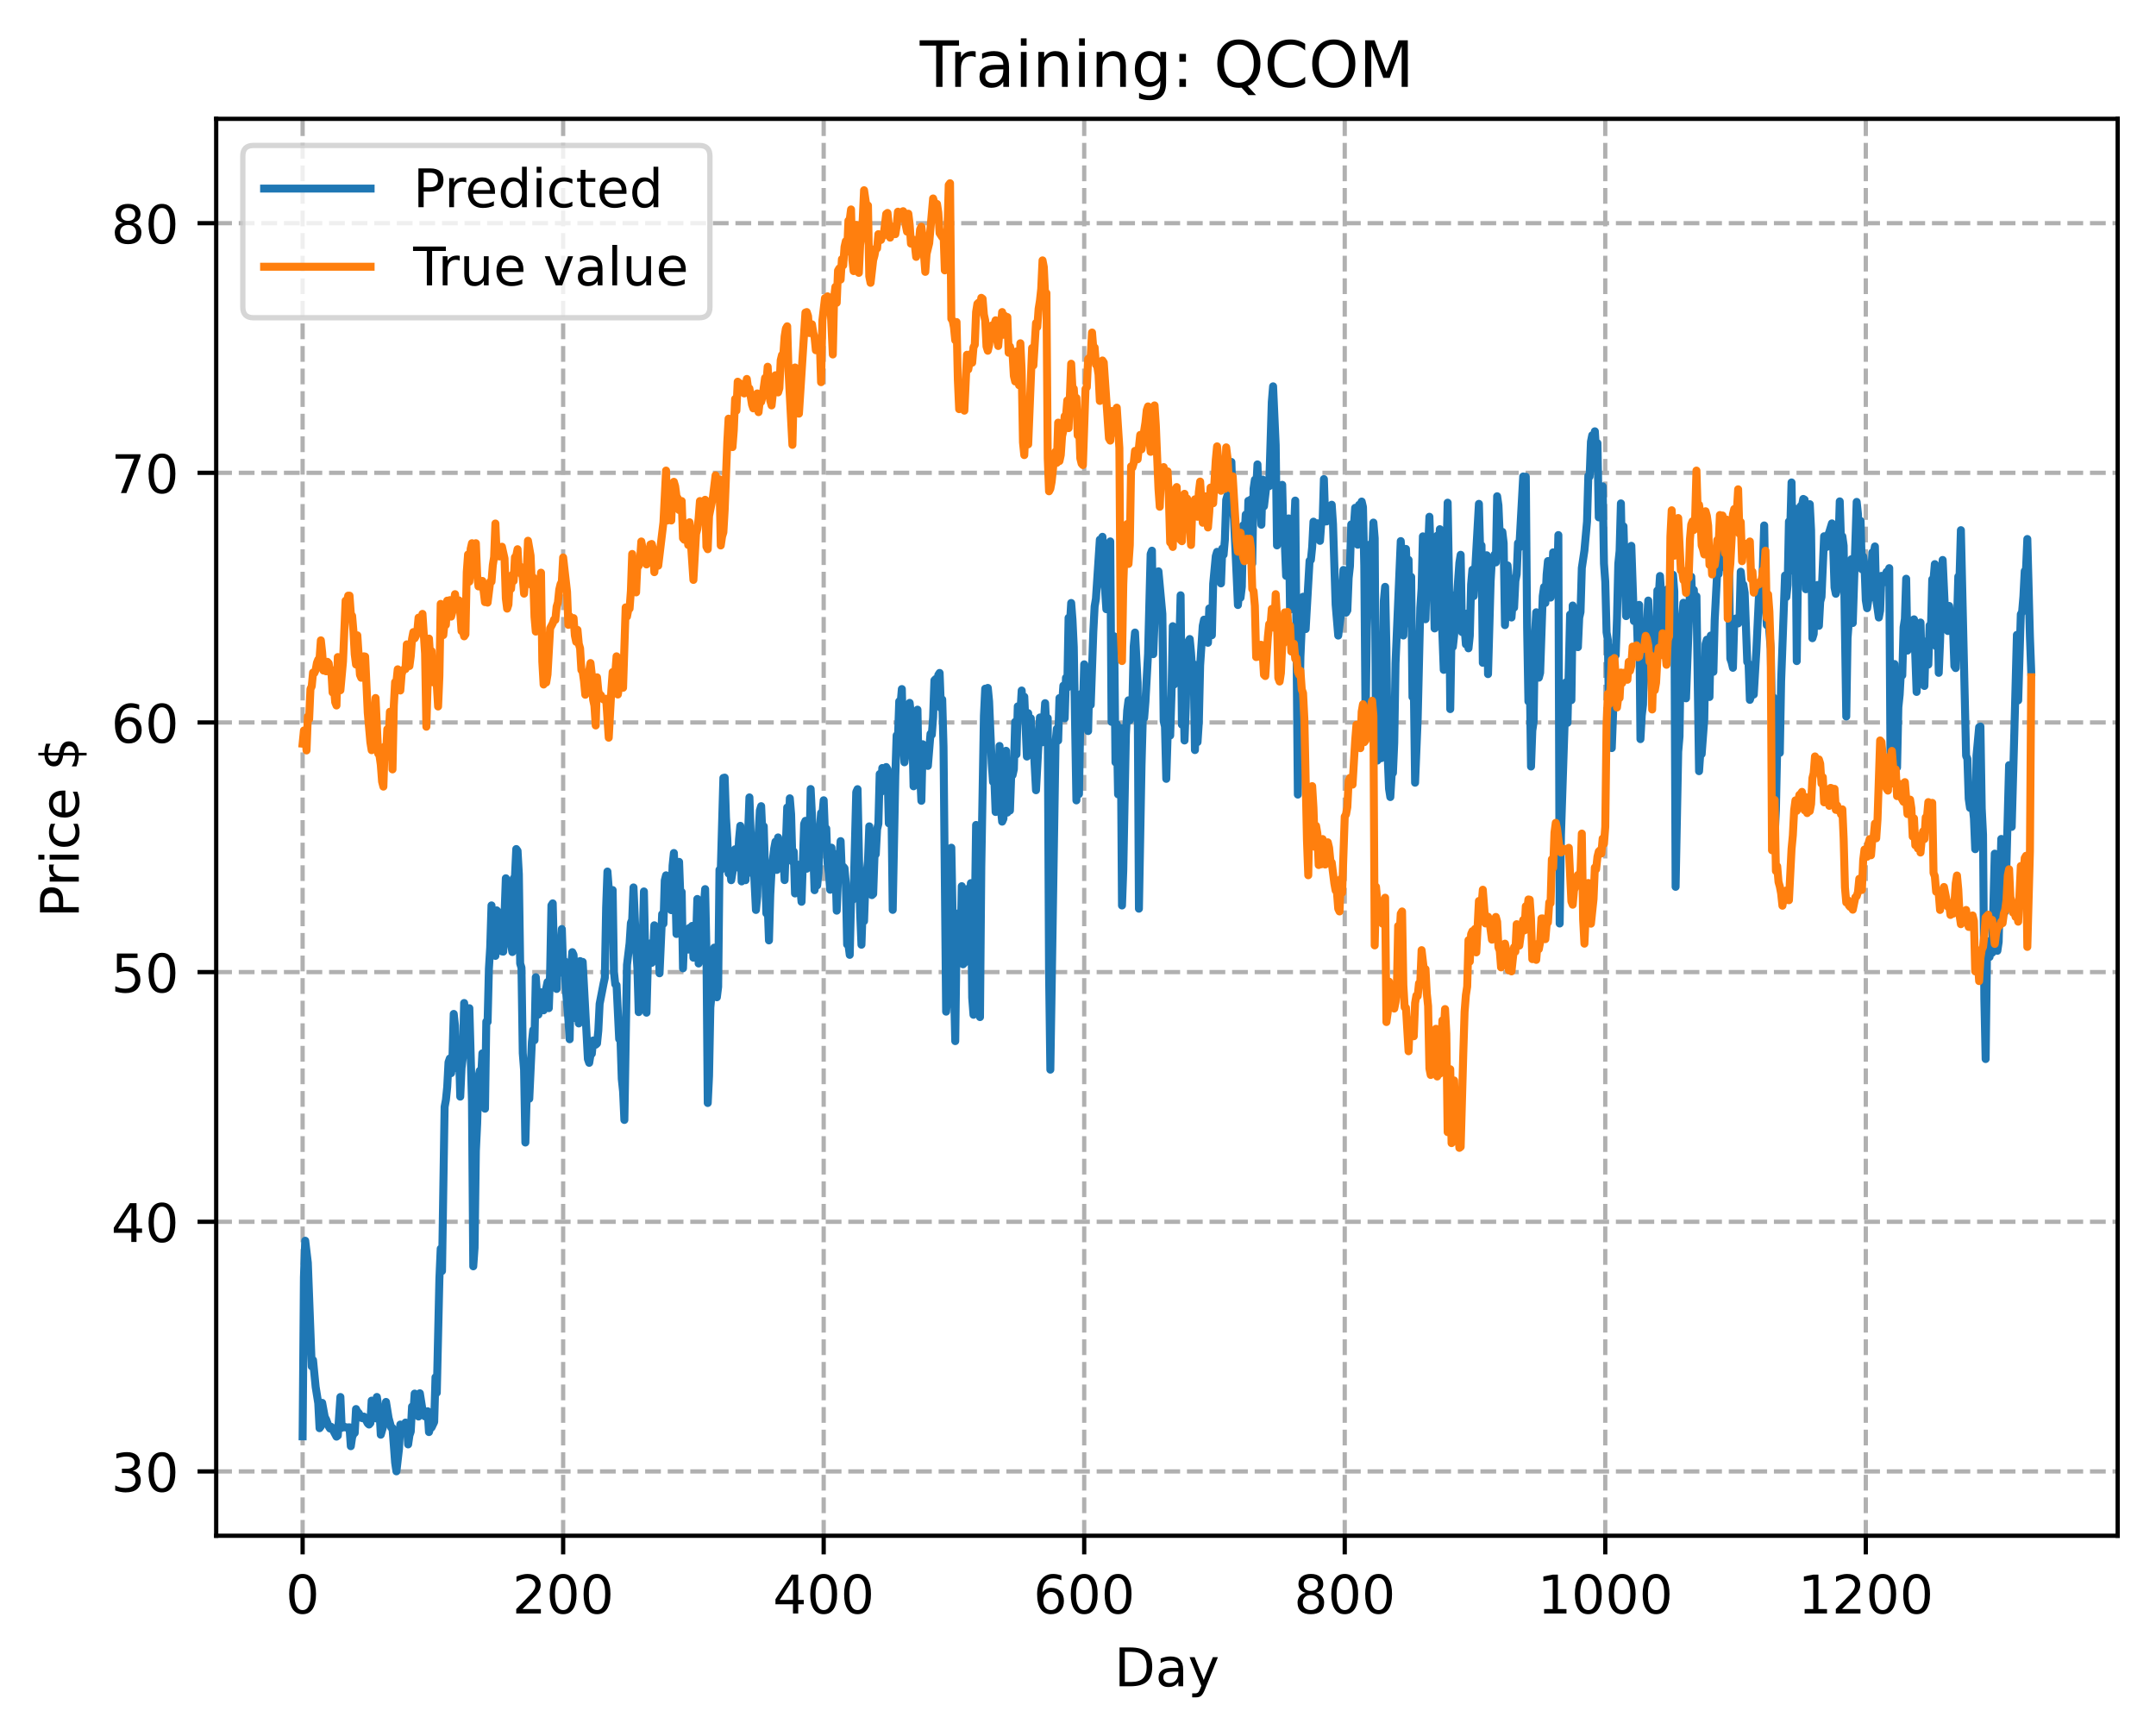 <?xml version="1.0" encoding="utf-8" standalone="no"?>
<!DOCTYPE svg PUBLIC "-//W3C//DTD SVG 1.1//EN"
  "http://www.w3.org/Graphics/SVG/1.1/DTD/svg11.dtd">
<!-- Created with matplotlib (https://matplotlib.org/) -->
<svg height="325.986pt" version="1.1" viewBox="0 0 404.923 325.986" width="404.923pt" xmlns="http://www.w3.org/2000/svg" xmlns:xlink="http://www.w3.org/1999/xlink">
 <defs>
  <style type="text/css">
*{stroke-linecap:butt;stroke-linejoin:round;}
  </style>
 </defs>
 <g id="figure_1">
  <g id="patch_1">
   <path d="M 0 325.986 
L 404.923 325.986 
L 404.923 0 
L 0 0 
z
" style="fill:#ffffff;"/>
  </g>
  <g id="axes_1">
   <g id="patch_2">
    <path d="M 40.603 288.43 
L 397.723 288.43 
L 397.723 22.318 
L 40.603 22.318 
z
" style="fill:#ffffff;"/>
   </g>
   <g id="matplotlib.axis_1">
    <g id="xtick_1">
     <g id="line2d_1">
      <path clip-path="url(#p7119b46a98)" d="M 56.836 288.43 
L 56.836 22.318 
" style="fill:none;stroke:#b0b0b0;stroke-dasharray:2.96,1.28;stroke-dashoffset:0;stroke-width:0.8;"/>
     </g>
     <g id="line2d_2">
      <defs>
       <path d="M 0 0 
L 0 3.5 
" id="m34a463131a" style="stroke:#000000;stroke-width:0.8;"/>
      </defs>
      <g>
       <use style="stroke:#000000;stroke-width:0.8;" x="56.836" xlink:href="#m34a463131a" y="288.43"/>
      </g>
     </g>
     <g id="text_1">
      <!-- 0 -->
      <defs>
       <path d="M 31.781 66.406 
Q 24.172 66.406 20.328 58.906 
Q 16.5 51.422 16.5 36.375 
Q 16.5 21.391 20.328 13.891 
Q 24.172 6.391 31.781 6.391 
Q 39.453 6.391 43.281 13.891 
Q 47.125 21.391 47.125 36.375 
Q 47.125 51.422 43.281 58.906 
Q 39.453 66.406 31.781 66.406 
z
M 31.781 74.219 
Q 44.047 74.219 50.516 64.516 
Q 56.984 54.828 56.984 36.375 
Q 56.984 17.969 50.516 8.266 
Q 44.047 -1.422 31.781 -1.422 
Q 19.531 -1.422 13.062 8.266 
Q 6.594 17.969 6.594 36.375 
Q 6.594 54.828 13.062 64.516 
Q 19.531 74.219 31.781 74.219 
z
" id="DejaVuSans-48"/>
      </defs>
      <g transform="translate(53.655 303.029)scale(0.1 -0.1)">
       <use xlink:href="#DejaVuSans-48"/>
      </g>
     </g>
    </g>
    <g id="xtick_2">
     <g id="line2d_3">
      <path clip-path="url(#p7119b46a98)" d="M 105.766 288.43 
L 105.766 22.318 
" style="fill:none;stroke:#b0b0b0;stroke-dasharray:2.96,1.28;stroke-dashoffset:0;stroke-width:0.8;"/>
     </g>
     <g id="line2d_4">
      <g>
       <use style="stroke:#000000;stroke-width:0.8;" x="105.766" xlink:href="#m34a463131a" y="288.43"/>
      </g>
     </g>
     <g id="text_2">
      <!-- 200 -->
      <defs>
       <path d="M 19.188 8.297 
L 53.609 8.297 
L 53.609 0 
L 7.328 0 
L 7.328 8.297 
Q 12.938 14.109 22.625 23.891 
Q 32.328 33.688 34.812 36.531 
Q 39.547 41.844 41.422 45.531 
Q 43.312 49.219 43.312 52.781 
Q 43.312 58.594 39.234 62.25 
Q 35.156 65.922 28.609 65.922 
Q 23.969 65.922 18.812 64.312 
Q 13.672 62.703 7.812 59.422 
L 7.812 69.391 
Q 13.766 71.781 18.938 73 
Q 24.125 74.219 28.422 74.219 
Q 39.75 74.219 46.484 68.547 
Q 53.219 62.891 53.219 53.422 
Q 53.219 48.922 51.531 44.891 
Q 49.859 40.875 45.406 35.406 
Q 44.188 33.984 37.641 27.219 
Q 31.109 20.453 19.188 8.297 
z
" id="DejaVuSans-50"/>
      </defs>
      <g transform="translate(96.223 303.029)scale(0.1 -0.1)">
       <use xlink:href="#DejaVuSans-50"/>
       <use x="63.623" xlink:href="#DejaVuSans-48"/>
       <use x="127.246" xlink:href="#DejaVuSans-48"/>
      </g>
     </g>
    </g>
    <g id="xtick_3">
     <g id="line2d_5">
      <path clip-path="url(#p7119b46a98)" d="M 154.697 288.43 
L 154.697 22.318 
" style="fill:none;stroke:#b0b0b0;stroke-dasharray:2.96,1.28;stroke-dashoffset:0;stroke-width:0.8;"/>
     </g>
     <g id="line2d_6">
      <g>
       <use style="stroke:#000000;stroke-width:0.8;" x="154.697" xlink:href="#m34a463131a" y="288.43"/>
      </g>
     </g>
     <g id="text_3">
      <!-- 400 -->
      <defs>
       <path d="M 37.797 64.312 
L 12.891 25.391 
L 37.797 25.391 
z
M 35.203 72.906 
L 47.609 72.906 
L 47.609 25.391 
L 58.016 25.391 
L 58.016 17.188 
L 47.609 17.188 
L 47.609 0 
L 37.797 0 
L 37.797 17.188 
L 4.891 17.188 
L 4.891 26.703 
z
" id="DejaVuSans-52"/>
      </defs>
      <g transform="translate(145.153 303.029)scale(0.1 -0.1)">
       <use xlink:href="#DejaVuSans-52"/>
       <use x="63.623" xlink:href="#DejaVuSans-48"/>
       <use x="127.246" xlink:href="#DejaVuSans-48"/>
      </g>
     </g>
    </g>
    <g id="xtick_4">
     <g id="line2d_7">
      <path clip-path="url(#p7119b46a98)" d="M 203.628 288.43 
L 203.628 22.318 
" style="fill:none;stroke:#b0b0b0;stroke-dasharray:2.96,1.28;stroke-dashoffset:0;stroke-width:0.8;"/>
     </g>
     <g id="line2d_8">
      <g>
       <use style="stroke:#000000;stroke-width:0.8;" x="203.628" xlink:href="#m34a463131a" y="288.43"/>
      </g>
     </g>
     <g id="text_4">
      <!-- 600 -->
      <defs>
       <path d="M 33.016 40.375 
Q 26.375 40.375 22.484 35.828 
Q 18.609 31.297 18.609 23.391 
Q 18.609 15.531 22.484 10.953 
Q 26.375 6.391 33.016 6.391 
Q 39.656 6.391 43.531 10.953 
Q 47.406 15.531 47.406 23.391 
Q 47.406 31.297 43.531 35.828 
Q 39.656 40.375 33.016 40.375 
z
M 52.594 71.297 
L 52.594 62.312 
Q 48.875 64.062 45.094 64.984 
Q 41.312 65.922 37.594 65.922 
Q 27.828 65.922 22.672 59.328 
Q 17.531 52.734 16.797 39.406 
Q 19.672 43.656 24.016 45.922 
Q 28.375 48.188 33.594 48.188 
Q 44.578 48.188 50.953 41.516 
Q 57.328 34.859 57.328 23.391 
Q 57.328 12.156 50.688 5.359 
Q 44.047 -1.422 33.016 -1.422 
Q 20.359 -1.422 13.672 8.266 
Q 6.984 17.969 6.984 36.375 
Q 6.984 53.656 15.188 63.938 
Q 23.391 74.219 37.203 74.219 
Q 40.922 74.219 44.703 73.484 
Q 48.484 72.75 52.594 71.297 
z
" id="DejaVuSans-54"/>
      </defs>
      <g transform="translate(194.084 303.029)scale(0.1 -0.1)">
       <use xlink:href="#DejaVuSans-54"/>
       <use x="63.623" xlink:href="#DejaVuSans-48"/>
       <use x="127.246" xlink:href="#DejaVuSans-48"/>
      </g>
     </g>
    </g>
    <g id="xtick_5">
     <g id="line2d_9">
      <path clip-path="url(#p7119b46a98)" d="M 252.558 288.43 
L 252.558 22.318 
" style="fill:none;stroke:#b0b0b0;stroke-dasharray:2.96,1.28;stroke-dashoffset:0;stroke-width:0.8;"/>
     </g>
     <g id="line2d_10">
      <g>
       <use style="stroke:#000000;stroke-width:0.8;" x="252.558" xlink:href="#m34a463131a" y="288.43"/>
      </g>
     </g>
     <g id="text_5">
      <!-- 800 -->
      <defs>
       <path d="M 31.781 34.625 
Q 24.75 34.625 20.719 30.859 
Q 16.703 27.094 16.703 20.516 
Q 16.703 13.922 20.719 10.156 
Q 24.75 6.391 31.781 6.391 
Q 38.812 6.391 42.859 10.172 
Q 46.922 13.969 46.922 20.516 
Q 46.922 27.094 42.891 30.859 
Q 38.875 34.625 31.781 34.625 
z
M 21.922 38.812 
Q 15.578 40.375 12.031 44.719 
Q 8.5 49.078 8.5 55.328 
Q 8.5 64.062 14.719 69.141 
Q 20.953 74.219 31.781 74.219 
Q 42.672 74.219 48.875 69.141 
Q 55.078 64.062 55.078 55.328 
Q 55.078 49.078 51.531 44.719 
Q 48 40.375 41.703 38.812 
Q 48.828 37.156 52.797 32.312 
Q 56.781 27.484 56.781 20.516 
Q 56.781 9.906 50.312 4.234 
Q 43.844 -1.422 31.781 -1.422 
Q 19.734 -1.422 13.25 4.234 
Q 6.781 9.906 6.781 20.516 
Q 6.781 27.484 10.781 32.312 
Q 14.797 37.156 21.922 38.812 
z
M 18.312 54.391 
Q 18.312 48.734 21.844 45.562 
Q 25.391 42.391 31.781 42.391 
Q 38.141 42.391 41.719 45.562 
Q 45.312 48.734 45.312 54.391 
Q 45.312 60.062 41.719 63.234 
Q 38.141 66.406 31.781 66.406 
Q 25.391 66.406 21.844 63.234 
Q 18.312 60.062 18.312 54.391 
z
" id="DejaVuSans-56"/>
      </defs>
      <g transform="translate(243.015 303.029)scale(0.1 -0.1)">
       <use xlink:href="#DejaVuSans-56"/>
       <use x="63.623" xlink:href="#DejaVuSans-48"/>
       <use x="127.246" xlink:href="#DejaVuSans-48"/>
      </g>
     </g>
    </g>
    <g id="xtick_6">
     <g id="line2d_11">
      <path clip-path="url(#p7119b46a98)" d="M 301.489 288.43 
L 301.489 22.318 
" style="fill:none;stroke:#b0b0b0;stroke-dasharray:2.96,1.28;stroke-dashoffset:0;stroke-width:0.8;"/>
     </g>
     <g id="line2d_12">
      <g>
       <use style="stroke:#000000;stroke-width:0.8;" x="301.489" xlink:href="#m34a463131a" y="288.43"/>
      </g>
     </g>
     <g id="text_6">
      <!-- 1000 -->
      <defs>
       <path d="M 12.406 8.297 
L 28.516 8.297 
L 28.516 63.922 
L 10.984 60.406 
L 10.984 69.391 
L 28.422 72.906 
L 38.281 72.906 
L 38.281 8.297 
L 54.391 8.297 
L 54.391 0 
L 12.406 0 
z
" id="DejaVuSans-49"/>
      </defs>
      <g transform="translate(288.764 303.029)scale(0.1 -0.1)">
       <use xlink:href="#DejaVuSans-49"/>
       <use x="63.623" xlink:href="#DejaVuSans-48"/>
       <use x="127.246" xlink:href="#DejaVuSans-48"/>
       <use x="190.869" xlink:href="#DejaVuSans-48"/>
      </g>
     </g>
    </g>
    <g id="xtick_7">
     <g id="line2d_13">
      <path clip-path="url(#p7119b46a98)" d="M 350.419 288.43 
L 350.419 22.318 
" style="fill:none;stroke:#b0b0b0;stroke-dasharray:2.96,1.28;stroke-dashoffset:0;stroke-width:0.8;"/>
     </g>
     <g id="line2d_14">
      <g>
       <use style="stroke:#000000;stroke-width:0.8;" x="350.419" xlink:href="#m34a463131a" y="288.43"/>
      </g>
     </g>
     <g id="text_7">
      <!-- 1200 -->
      <g transform="translate(337.694 303.029)scale(0.1 -0.1)">
       <use xlink:href="#DejaVuSans-49"/>
       <use x="63.623" xlink:href="#DejaVuSans-50"/>
       <use x="127.246" xlink:href="#DejaVuSans-48"/>
       <use x="190.869" xlink:href="#DejaVuSans-48"/>
      </g>
     </g>
    </g>
    <g id="text_8">
     <!-- Day -->
     <defs>
      <path d="M 19.672 64.797 
L 19.672 8.109 
L 31.594 8.109 
Q 46.688 8.109 53.688 14.938 
Q 60.688 21.781 60.688 36.531 
Q 60.688 51.172 53.688 57.984 
Q 46.688 64.797 31.594 64.797 
z
M 9.812 72.906 
L 30.078 72.906 
Q 51.266 72.906 61.172 64.094 
Q 71.094 55.281 71.094 36.531 
Q 71.094 17.672 61.125 8.828 
Q 51.172 0 30.078 0 
L 9.812 0 
z
" id="DejaVuSans-68"/>
      <path d="M 34.281 27.484 
Q 23.391 27.484 19.188 25 
Q 14.984 22.516 14.984 16.5 
Q 14.984 11.719 18.141 8.906 
Q 21.297 6.109 26.703 6.109 
Q 34.188 6.109 38.703 11.406 
Q 43.219 16.703 43.219 25.484 
L 43.219 27.484 
z
M 52.203 31.203 
L 52.203 0 
L 43.219 0 
L 43.219 8.297 
Q 40.141 3.328 35.547 0.953 
Q 30.953 -1.422 24.312 -1.422 
Q 15.922 -1.422 10.953 3.297 
Q 6 8.016 6 15.922 
Q 6 25.141 12.172 29.828 
Q 18.359 34.516 30.609 34.516 
L 43.219 34.516 
L 43.219 35.406 
Q 43.219 41.609 39.141 45 
Q 35.062 48.391 27.688 48.391 
Q 23 48.391 18.547 47.266 
Q 14.109 46.141 10.016 43.891 
L 10.016 52.203 
Q 14.938 54.109 19.578 55.047 
Q 24.219 56 28.609 56 
Q 40.484 56 46.344 49.844 
Q 52.203 43.703 52.203 31.203 
z
" id="DejaVuSans-97"/>
      <path d="M 32.172 -5.078 
Q 28.375 -14.844 24.75 -17.812 
Q 21.141 -20.797 15.094 -20.797 
L 7.906 -20.797 
L 7.906 -13.281 
L 13.188 -13.281 
Q 16.891 -13.281 18.938 -11.516 
Q 21 -9.766 23.484 -3.219 
L 25.094 0.875 
L 2.984 54.688 
L 12.5 54.688 
L 29.594 11.922 
L 46.688 54.688 
L 56.203 54.688 
z
" id="DejaVuSans-121"/>
     </defs>
     <g transform="translate(209.29 316.707)scale(0.1 -0.1)">
      <use xlink:href="#DejaVuSans-68"/>
      <use x="77.002" xlink:href="#DejaVuSans-97"/>
      <use x="138.281" xlink:href="#DejaVuSans-121"/>
     </g>
    </g>
   </g>
   <g id="matplotlib.axis_2">
    <g id="ytick_1">
     <g id="line2d_15">
      <path clip-path="url(#p7119b46a98)" d="M 40.603 276.35 
L 397.723 276.35 
" style="fill:none;stroke:#b0b0b0;stroke-dasharray:2.96,1.28;stroke-dashoffset:0;stroke-width:0.8;"/>
     </g>
     <g id="line2d_16">
      <defs>
       <path d="M 0 0 
L -3.5 0 
" id="m3b3afdb9da" style="stroke:#000000;stroke-width:0.8;"/>
      </defs>
      <g>
       <use style="stroke:#000000;stroke-width:0.8;" x="40.603" xlink:href="#m3b3afdb9da" y="276.35"/>
      </g>
     </g>
     <g id="text_9">
      <!-- 30 -->
      <defs>
       <path d="M 40.578 39.312 
Q 47.656 37.797 51.625 33 
Q 55.609 28.219 55.609 21.188 
Q 55.609 10.406 48.188 4.484 
Q 40.766 -1.422 27.094 -1.422 
Q 22.516 -1.422 17.656 -0.516 
Q 12.797 0.391 7.625 2.203 
L 7.625 11.719 
Q 11.719 9.328 16.594 8.109 
Q 21.484 6.891 26.812 6.891 
Q 36.078 6.891 40.938 10.547 
Q 45.797 14.203 45.797 21.188 
Q 45.797 27.641 41.281 31.266 
Q 36.766 34.906 28.719 34.906 
L 20.219 34.906 
L 20.219 43.016 
L 29.109 43.016 
Q 36.375 43.016 40.234 45.922 
Q 44.094 48.828 44.094 54.297 
Q 44.094 59.906 40.109 62.906 
Q 36.141 65.922 28.719 65.922 
Q 24.656 65.922 20.016 65.031 
Q 15.375 64.156 9.812 62.312 
L 9.812 71.094 
Q 15.438 72.656 20.344 73.438 
Q 25.25 74.219 29.594 74.219 
Q 40.828 74.219 47.359 69.109 
Q 53.906 64.016 53.906 55.328 
Q 53.906 49.266 50.438 45.094 
Q 46.969 40.922 40.578 39.312 
z
" id="DejaVuSans-51"/>
      </defs>
      <g transform="translate(20.878 280.149)scale(0.1 -0.1)">
       <use xlink:href="#DejaVuSans-51"/>
       <use x="63.623" xlink:href="#DejaVuSans-48"/>
      </g>
     </g>
    </g>
    <g id="ytick_2">
     <g id="line2d_17">
      <path clip-path="url(#p7119b46a98)" d="M 40.603 229.463 
L 397.723 229.463 
" style="fill:none;stroke:#b0b0b0;stroke-dasharray:2.96,1.28;stroke-dashoffset:0;stroke-width:0.8;"/>
     </g>
     <g id="line2d_18">
      <g>
       <use style="stroke:#000000;stroke-width:0.8;" x="40.603" xlink:href="#m3b3afdb9da" y="229.463"/>
      </g>
     </g>
     <g id="text_10">
      <!-- 40 -->
      <g transform="translate(20.878 233.262)scale(0.1 -0.1)">
       <use xlink:href="#DejaVuSans-52"/>
       <use x="63.623" xlink:href="#DejaVuSans-48"/>
      </g>
     </g>
    </g>
    <g id="ytick_3">
     <g id="line2d_19">
      <path clip-path="url(#p7119b46a98)" d="M 40.603 182.576 
L 397.723 182.576 
" style="fill:none;stroke:#b0b0b0;stroke-dasharray:2.96,1.28;stroke-dashoffset:0;stroke-width:0.8;"/>
     </g>
     <g id="line2d_20">
      <g>
       <use style="stroke:#000000;stroke-width:0.8;" x="40.603" xlink:href="#m3b3afdb9da" y="182.576"/>
      </g>
     </g>
     <g id="text_11">
      <!-- 50 -->
      <defs>
       <path d="M 10.797 72.906 
L 49.516 72.906 
L 49.516 64.594 
L 19.828 64.594 
L 19.828 46.734 
Q 21.969 47.469 24.109 47.828 
Q 26.266 48.188 28.422 48.188 
Q 40.625 48.188 47.75 41.5 
Q 54.891 34.812 54.891 23.391 
Q 54.891 11.625 47.562 5.094 
Q 40.234 -1.422 26.906 -1.422 
Q 22.312 -1.422 17.547 -0.641 
Q 12.797 0.141 7.719 1.703 
L 7.719 11.625 
Q 12.109 9.234 16.797 8.062 
Q 21.484 6.891 26.703 6.891 
Q 35.156 6.891 40.078 11.328 
Q 45.016 15.766 45.016 23.391 
Q 45.016 31 40.078 35.438 
Q 35.156 39.891 26.703 39.891 
Q 22.75 39.891 18.812 39.016 
Q 14.891 38.141 10.797 36.281 
z
" id="DejaVuSans-53"/>
      </defs>
      <g transform="translate(20.878 186.375)scale(0.1 -0.1)">
       <use xlink:href="#DejaVuSans-53"/>
       <use x="63.623" xlink:href="#DejaVuSans-48"/>
      </g>
     </g>
    </g>
    <g id="ytick_4">
     <g id="line2d_21">
      <path clip-path="url(#p7119b46a98)" d="M 40.603 135.689 
L 397.723 135.689 
" style="fill:none;stroke:#b0b0b0;stroke-dasharray:2.96,1.28;stroke-dashoffset:0;stroke-width:0.8;"/>
     </g>
     <g id="line2d_22">
      <g>
       <use style="stroke:#000000;stroke-width:0.8;" x="40.603" xlink:href="#m3b3afdb9da" y="135.689"/>
      </g>
     </g>
     <g id="text_12">
      <!-- 60 -->
      <g transform="translate(20.878 139.489)scale(0.1 -0.1)">
       <use xlink:href="#DejaVuSans-54"/>
       <use x="63.623" xlink:href="#DejaVuSans-48"/>
      </g>
     </g>
    </g>
    <g id="ytick_5">
     <g id="line2d_23">
      <path clip-path="url(#p7119b46a98)" d="M 40.603 88.803 
L 397.723 88.803 
" style="fill:none;stroke:#b0b0b0;stroke-dasharray:2.96,1.28;stroke-dashoffset:0;stroke-width:0.8;"/>
     </g>
     <g id="line2d_24">
      <g>
       <use style="stroke:#000000;stroke-width:0.8;" x="40.603" xlink:href="#m3b3afdb9da" y="88.803"/>
      </g>
     </g>
     <g id="text_13">
      <!-- 70 -->
      <defs>
       <path d="M 8.203 72.906 
L 55.078 72.906 
L 55.078 68.703 
L 28.609 0 
L 18.312 0 
L 43.219 64.594 
L 8.203 64.594 
z
" id="DejaVuSans-55"/>
      </defs>
      <g transform="translate(20.878 92.602)scale(0.1 -0.1)">
       <use xlink:href="#DejaVuSans-55"/>
       <use x="63.623" xlink:href="#DejaVuSans-48"/>
      </g>
     </g>
    </g>
    <g id="ytick_6">
     <g id="line2d_25">
      <path clip-path="url(#p7119b46a98)" d="M 40.603 41.916 
L 397.723 41.916 
" style="fill:none;stroke:#b0b0b0;stroke-dasharray:2.96,1.28;stroke-dashoffset:0;stroke-width:0.8;"/>
     </g>
     <g id="line2d_26">
      <g>
       <use style="stroke:#000000;stroke-width:0.8;" x="40.603" xlink:href="#m3b3afdb9da" y="41.916"/>
      </g>
     </g>
     <g id="text_14">
      <!-- 80 -->
      <g transform="translate(20.878 45.715)scale(0.1 -0.1)">
       <use xlink:href="#DejaVuSans-56"/>
       <use x="63.623" xlink:href="#DejaVuSans-48"/>
      </g>
     </g>
    </g>
    <g id="text_15">
     <!-- Price $ -->
     <defs>
      <path d="M 19.672 64.797 
L 19.672 37.406 
L 32.078 37.406 
Q 38.969 37.406 42.719 40.969 
Q 46.484 44.531 46.484 51.125 
Q 46.484 57.672 42.719 61.234 
Q 38.969 64.797 32.078 64.797 
z
M 9.812 72.906 
L 32.078 72.906 
Q 44.344 72.906 50.609 67.359 
Q 56.891 61.812 56.891 51.125 
Q 56.891 40.328 50.609 34.812 
Q 44.344 29.297 32.078 29.297 
L 19.672 29.297 
L 19.672 0 
L 9.812 0 
z
" id="DejaVuSans-80"/>
      <path d="M 41.109 46.297 
Q 39.594 47.172 37.812 47.578 
Q 36.031 48 33.891 48 
Q 26.266 48 22.188 43.047 
Q 18.109 38.094 18.109 28.812 
L 18.109 0 
L 9.078 0 
L 9.078 54.688 
L 18.109 54.688 
L 18.109 46.188 
Q 20.953 51.172 25.484 53.578 
Q 30.031 56 36.531 56 
Q 37.453 56 38.578 55.875 
Q 39.703 55.766 41.062 55.516 
z
" id="DejaVuSans-114"/>
      <path d="M 9.422 54.688 
L 18.406 54.688 
L 18.406 0 
L 9.422 0 
z
M 9.422 75.984 
L 18.406 75.984 
L 18.406 64.594 
L 9.422 64.594 
z
" id="DejaVuSans-105"/>
      <path d="M 48.781 52.594 
L 48.781 44.188 
Q 44.969 46.297 41.141 47.344 
Q 37.312 48.391 33.406 48.391 
Q 24.656 48.391 19.812 42.844 
Q 14.984 37.312 14.984 27.297 
Q 14.984 17.281 19.812 11.734 
Q 24.656 6.203 33.406 6.203 
Q 37.312 6.203 41.141 7.25 
Q 44.969 8.297 48.781 10.406 
L 48.781 2.094 
Q 45.016 0.344 40.984 -0.531 
Q 36.969 -1.422 32.422 -1.422 
Q 20.062 -1.422 12.781 6.344 
Q 5.516 14.109 5.516 27.297 
Q 5.516 40.672 12.859 48.328 
Q 20.219 56 33.016 56 
Q 37.156 56 41.109 55.141 
Q 45.062 54.297 48.781 52.594 
z
" id="DejaVuSans-99"/>
      <path d="M 56.203 29.594 
L 56.203 25.203 
L 14.891 25.203 
Q 15.484 15.922 20.484 11.062 
Q 25.484 6.203 34.422 6.203 
Q 39.594 6.203 44.453 7.469 
Q 49.312 8.734 54.109 11.281 
L 54.109 2.781 
Q 49.266 0.734 44.188 -0.344 
Q 39.109 -1.422 33.891 -1.422 
Q 20.797 -1.422 13.156 6.188 
Q 5.516 13.812 5.516 26.812 
Q 5.516 40.234 12.766 48.109 
Q 20.016 56 32.328 56 
Q 43.359 56 49.781 48.891 
Q 56.203 41.797 56.203 29.594 
z
M 47.219 32.234 
Q 47.125 39.594 43.094 43.984 
Q 39.062 48.391 32.422 48.391 
Q 24.906 48.391 20.391 44.141 
Q 15.875 39.891 15.188 32.172 
z
" id="DejaVuSans-101"/>
      <path id="DejaVuSans-32"/>
      <path d="M 33.797 -14.703 
L 28.906 -14.703 
L 28.859 0 
Q 23.734 0.094 18.609 1.188 
Q 13.484 2.297 8.297 4.5 
L 8.297 13.281 
Q 13.281 10.156 18.375 8.562 
Q 23.484 6.984 28.906 6.938 
L 28.906 29.203 
Q 18.109 30.953 13.203 35.156 
Q 8.297 39.359 8.297 46.688 
Q 8.297 54.641 13.625 59.219 
Q 18.953 63.812 28.906 64.5 
L 28.906 75.984 
L 33.797 75.984 
L 33.797 64.656 
Q 38.328 64.453 42.578 63.688 
Q 46.828 62.938 50.875 61.625 
L 50.875 53.078 
Q 46.828 55.125 42.547 56.25 
Q 38.281 57.375 33.797 57.562 
L 33.797 36.719 
Q 44.875 35.016 50.094 30.609 
Q 55.328 26.219 55.328 18.609 
Q 55.328 10.359 49.781 5.594 
Q 44.234 0.828 33.797 0.094 
z
M 28.906 37.594 
L 28.906 57.625 
Q 23.25 56.984 20.266 54.391 
Q 17.281 51.812 17.281 47.516 
Q 17.281 43.312 20.031 40.969 
Q 22.797 38.625 28.906 37.594 
z
M 33.797 28.219 
L 33.797 7.078 
Q 39.984 7.906 43.141 10.594 
Q 46.297 13.281 46.297 17.672 
Q 46.297 21.969 43.281 24.5 
Q 40.281 27.047 33.797 28.219 
z
" id="DejaVuSans-36"/>
     </defs>
     <g transform="translate(14.798 172.342)rotate(-90)scale(0.1 -0.1)">
      <use xlink:href="#DejaVuSans-80"/>
      <use x="58.553" xlink:href="#DejaVuSans-114"/>
      <use x="99.666" xlink:href="#DejaVuSans-105"/>
      <use x="127.449" xlink:href="#DejaVuSans-99"/>
      <use x="182.43" xlink:href="#DejaVuSans-101"/>
      <use x="243.953" xlink:href="#DejaVuSans-32"/>
      <use x="275.74" xlink:href="#DejaVuSans-36"/>
     </g>
    </g>
   </g>
   <g id="line2d_27">
    <path clip-path="url(#p7119b46a98)" d="M 56.836 269.761 
L 57.081 239.922 
L 57.325 233.025 
L 57.814 237.162 
L 58.548 256.622 
L 58.793 255.449 
L 59.282 260.476 
L 59.772 263.543 
L 60.016 268.233 
L 60.261 267.886 
L 60.506 263.472 
L 60.995 266.125 
L 61.24 266.577 
L 61.729 267.885 
L 61.974 268.289 
L 62.218 267.983 
L 63.197 269.82 
L 63.441 269.638 
L 63.931 262.376 
L 64.175 268.172 
L 64.665 267.938 
L 64.909 268.098 
L 65.643 268.066 
L 65.888 271.614 
L 66.133 269.93 
L 66.377 269.311 
L 66.622 269.119 
L 66.867 264.635 
L 67.111 265.152 
L 67.356 265.352 
L 67.845 266.286 
L 68.09 266.361 
L 68.335 266.055 
L 68.824 266.852 
L 69.069 267.337 
L 69.313 267.546 
L 69.558 267.266 
L 69.802 263.056 
L 70.292 265.775 
L 70.536 266.387 
L 70.781 262.369 
L 71.026 264.049 
L 71.27 264.861 
L 71.515 269.459 
L 72.004 267.762 
L 72.249 267.287 
L 72.494 263.298 
L 72.983 266.322 
L 73.472 268.116 
L 73.717 268.203 
L 74.206 274.666 
L 74.451 276.334 
L 74.94 272.094 
L 75.185 267.548 
L 75.429 267.678 
L 75.919 267.596 
L 76.163 267.176 
L 76.408 267.38 
L 76.653 271.279 
L 76.897 269.586 
L 77.142 268.876 
L 77.387 264.171 
L 77.631 265.361 
L 77.876 261.738 
L 78.365 264.999 
L 78.61 266.041 
L 78.855 261.675 
L 79.344 264.766 
L 79.589 265.843 
L 79.833 266.028 
L 80.323 265.048 
L 80.567 268.961 
L 80.812 268.132 
L 81.056 268.095 
L 81.546 267.062 
L 81.79 258.663 
L 82.035 261.586 
L 82.524 240.155 
L 82.769 234.523 
L 83.014 238.717 
L 83.503 207.89 
L 83.748 206.573 
L 83.992 204.163 
L 84.237 199.493 
L 84.482 198.796 
L 84.726 201.556 
L 84.971 198.792 
L 85.216 190.428 
L 85.46 192.636 
L 85.705 200.619 
L 85.95 197.594 
L 86.194 197.094 
L 86.439 205.962 
L 86.684 200.573 
L 86.928 198.607 
L 87.173 188.378 
L 87.662 193.533 
L 88.151 189.355 
L 88.641 206.802 
L 88.885 237.831 
L 89.13 234.333 
L 89.375 216.158 
L 89.619 211.017 
L 89.864 202.29 
L 90.109 201.093 
L 90.353 202.503 
L 90.598 197.828 
L 91.087 208.229 
L 91.332 191.869 
L 91.577 191.93 
L 91.821 181.963 
L 92.066 177.931 
L 92.311 170.049 
L 92.555 176.92 
L 92.8 177.959 
L 93.044 179.524 
L 93.289 170.978 
L 93.534 171.278 
L 93.778 172.993 
L 94.023 172.688 
L 94.268 178.688 
L 94.512 178.728 
L 95.002 164.948 
L 95.246 171.395 
L 95.491 174.012 
L 95.736 173.594 
L 95.98 177.42 
L 96.225 178.805 
L 96.47 164.976 
L 96.714 164.688 
L 96.959 159.46 
L 97.204 159.803 
L 97.448 164.206 
L 97.693 180.95 
L 97.938 181.745 
L 98.182 197.793 
L 98.427 200.934 
L 98.672 214.58 
L 98.916 205.881 
L 99.161 204.021 
L 99.405 206.358 
L 99.895 195.694 
L 100.139 193.458 
L 100.384 195.37 
L 100.629 183.528 
L 101.118 190.554 
L 101.363 187.524 
L 101.607 186.363 
L 101.852 188.777 
L 102.097 189.755 
L 102.341 186.356 
L 102.586 185.635 
L 102.831 184.436 
L 103.075 189.348 
L 103.32 182.576 
L 103.565 170.039 
L 103.809 169.663 
L 104.054 179.5 
L 104.543 185.738 
L 104.788 177.265 
L 105.032 182.753 
L 105.522 174.484 
L 105.766 181.925 
L 106.011 180.49 
L 106.256 185.512 
L 106.745 191.419 
L 106.99 195.187 
L 107.234 182.447 
L 107.479 178.827 
L 107.724 179.33 
L 108.213 191.289 
L 108.458 187.128 
L 108.702 192.217 
L 108.947 180.503 
L 109.192 185.217 
L 109.436 180.661 
L 110.415 198.913 
L 110.66 199.615 
L 110.904 198.112 
L 111.149 197.917 
L 111.393 195.418 
L 111.638 195.685 
L 111.883 196.206 
L 112.127 195.98 
L 112.372 193.55 
L 112.617 188.546 
L 113.351 184.755 
L 113.595 183.632 
L 113.84 170.443 
L 114.085 163.687 
L 114.574 170.12 
L 115.063 167.163 
L 115.308 182.554 
L 115.553 184.858 
L 115.797 185.031 
L 116.287 195.143 
L 116.531 195.18 
L 116.776 202.635 
L 117.02 204.981 
L 117.265 210.34 
L 117.754 181.22 
L 118.244 177.145 
L 118.488 173.339 
L 118.733 172.747 
L 118.978 166.672 
L 119.467 178.039 
L 119.712 181.869 
L 119.956 190.09 
L 120.201 186.328 
L 120.446 187.343 
L 120.935 167.425 
L 121.424 190.197 
L 121.669 180.874 
L 121.914 180.653 
L 122.158 177.174 
L 122.403 180.843 
L 122.648 179.544 
L 122.892 173.781 
L 123.137 179.212 
L 123.381 175.19 
L 123.626 174.69 
L 123.871 182.799 
L 124.36 171.681 
L 124.605 173.486 
L 124.849 165.359 
L 125.094 164.395 
L 125.339 165.761 
L 125.583 169.371 
L 125.828 165.472 
L 126.073 170.942 
L 126.317 162.582 
L 126.562 160.206 
L 126.807 165.675 
L 127.051 175.414 
L 127.296 163.292 
L 127.541 161.87 
L 127.785 168.603 
L 128.03 167.525 
L 128.275 181.862 
L 128.519 175.532 
L 128.764 177.97 
L 129.008 176.929 
L 129.253 178.347 
L 129.498 174.26 
L 129.742 178.357 
L 129.987 173.895 
L 130.232 179.869 
L 130.476 175.356 
L 130.721 176.664 
L 130.966 168.836 
L 131.21 180.957 
L 131.7 169.45 
L 131.944 177.159 
L 132.189 170.19 
L 132.434 166.987 
L 132.678 178.666 
L 132.923 207.158 
L 133.168 202.055 
L 133.412 189.226 
L 133.657 186.599 
L 133.902 186.793 
L 134.146 177.979 
L 134.636 187.301 
L 134.88 185.34 
L 135.125 163.361 
L 135.369 163.455 
L 135.859 146.108 
L 136.103 146.045 
L 136.348 153.542 
L 136.593 157.451 
L 136.837 164.055 
L 137.082 162.845 
L 137.327 165.314 
L 137.816 162.416 
L 138.061 159.5 
L 138.305 159.543 
L 138.55 162.912 
L 138.795 157.655 
L 139.039 155.101 
L 139.284 165.54 
L 139.529 163.859 
L 139.773 160.966 
L 140.018 165.314 
L 140.263 159.236 
L 140.507 156.307 
L 140.752 149.76 
L 141.241 164.007 
L 141.486 161.188 
L 141.975 170.903 
L 142.22 168.354 
L 142.464 156.703 
L 142.709 152.212 
L 142.954 151.407 
L 143.198 156.815 
L 143.443 155.187 
L 143.932 171.544 
L 144.177 169.804 
L 144.422 176.621 
L 144.666 168.033 
L 144.911 163.431 
L 145.4 159.36 
L 145.645 158.073 
L 145.89 163.387 
L 146.134 157.278 
L 146.624 162.659 
L 146.868 159.04 
L 147.113 160.3 
L 147.357 165.295 
L 147.847 151.652 
L 148.091 158.463 
L 148.336 149.934 
L 148.581 152.918 
L 148.825 161.813 
L 149.07 159.936 
L 149.315 167.805 
L 149.559 167.194 
L 149.804 162.391 
L 150.049 163.939 
L 150.538 169.37 
L 151.027 154.729 
L 151.272 154.164 
L 151.517 163.157 
L 151.761 157.164 
L 152.006 160.747 
L 152.251 148.19 
L 152.495 153.15 
L 152.984 167.188 
L 153.229 165.057 
L 153.474 166.299 
L 153.718 163.948 
L 153.963 155.949 
L 154.208 152.69 
L 154.452 153.011 
L 154.697 150.301 
L 154.942 156.501 
L 155.186 155.614 
L 155.431 162.169 
L 155.676 163.987 
L 155.92 167.108 
L 156.165 159.201 
L 156.41 166.839 
L 156.654 160.358 
L 156.899 162.5 
L 157.144 171.037 
L 157.388 164.956 
L 157.878 157.972 
L 158.122 164.293 
L 158.367 162.769 
L 158.612 163.064 
L 158.856 165.857 
L 159.101 177.389 
L 159.345 177.393 
L 159.59 179.336 
L 159.835 168.962 
L 160.079 169.082 
L 160.324 167.821 
L 160.813 148.742 
L 161.058 148.216 
L 161.547 171.506 
L 161.792 177.432 
L 162.037 170.332 
L 162.281 172.995 
L 162.526 166.017 
L 163.015 161.729 
L 163.26 155.2 
L 163.505 160.349 
L 163.749 168.115 
L 163.994 167.899 
L 164.239 160.799 
L 164.483 160.441 
L 164.728 155.754 
L 164.972 154.712 
L 165.217 145.369 
L 165.462 148.747 
L 165.706 144.243 
L 165.951 146.967 
L 166.44 144.058 
L 166.685 144.489 
L 166.93 154.628 
L 167.174 150.708 
L 167.419 151.26 
L 167.664 170.891 
L 168.153 145.651 
L 168.398 138.117 
L 168.642 138.851 
L 168.887 131.718 
L 169.132 132.298 
L 169.376 129.413 
L 169.621 139.611 
L 169.866 143.17 
L 170.11 141.333 
L 170.355 140.445 
L 170.6 134.781 
L 170.844 132.006 
L 171.333 136.725 
L 171.578 147.678 
L 171.823 142.809 
L 172.067 142.839 
L 172.312 133.285 
L 172.557 147.065 
L 172.801 145.231 
L 173.046 150.405 
L 173.291 139.774 
L 173.535 143.371 
L 174.025 142.44 
L 174.269 143.847 
L 174.759 137.821 
L 175.003 138.002 
L 175.248 134.762 
L 175.493 127.775 
L 175.737 127.528 
L 175.982 132.005 
L 176.227 126.764 
L 176.471 126.387 
L 176.716 132.983 
L 176.96 131.37 
L 177.205 140.257 
L 177.694 190.002 
L 177.939 186.785 
L 178.184 167.376 
L 178.428 166.358 
L 178.673 159.209 
L 179.162 185.233 
L 179.407 195.537 
L 179.652 176.644 
L 179.896 173.161 
L 180.141 171.453 
L 180.386 179.268 
L 180.63 166.435 
L 180.875 181.108 
L 181.12 180.861 
L 181.364 169.669 
L 181.609 169.192 
L 181.854 166.899 
L 182.098 170.271 
L 182.343 165.864 
L 182.588 187.363 
L 182.832 190.59 
L 183.321 154.935 
L 183.566 158.083 
L 183.811 162.912 
L 184.055 191.022 
L 184.3 162.767 
L 184.789 134.452 
L 185.034 129.339 
L 185.279 129.963 
L 185.523 129.199 
L 185.768 131.739 
L 186.257 143.343 
L 186.502 146.848 
L 186.747 146.253 
L 186.991 152.502 
L 187.236 148.041 
L 187.481 149.531 
L 187.725 140.099 
L 187.97 151.85 
L 188.215 154.316 
L 188.459 153.759 
L 188.704 145.116 
L 188.948 141.004 
L 189.193 152.611 
L 189.438 146.414 
L 189.682 152.23 
L 189.927 145.3 
L 190.172 145.579 
L 190.416 144.471 
L 190.661 135.574 
L 190.906 141.69 
L 191.15 132.664 
L 191.395 133.581 
L 191.64 133.957 
L 191.884 129.687 
L 192.129 133.938 
L 192.374 130.858 
L 192.863 142.092 
L 193.108 133.94 
L 193.352 137.668 
L 193.597 134.904 
L 193.842 140.249 
L 194.086 139.355 
L 194.575 148.415 
L 195.309 134.749 
L 195.799 139.404 
L 196.288 132.065 
L 196.533 137.237 
L 196.777 134.871 
L 197.022 182.404 
L 197.267 200.894 
L 198.245 139.462 
L 198.49 136.862 
L 198.735 139.086 
L 198.979 131.105 
L 199.224 132.712 
L 199.469 132.267 
L 199.713 128.779 
L 199.958 134.909 
L 200.203 127.295 
L 200.447 129.15 
L 200.692 116.031 
L 200.936 117.416 
L 201.181 113.248 
L 201.426 116.404 
L 201.67 121.547 
L 202.16 150.324 
L 202.404 140.986 
L 202.649 149.136 
L 202.894 135.15 
L 203.138 130.258 
L 203.383 133.225 
L 203.628 124.766 
L 204.117 129.696 
L 204.362 137.302 
L 204.606 127.345 
L 204.851 132.393 
L 205.34 118.644 
L 205.585 113.894 
L 205.83 112.451 
L 206.563 101.355 
L 206.808 101.302 
L 207.053 100.818 
L 207.297 108.912 
L 207.542 110.766 
L 207.787 114.422 
L 208.031 112.225 
L 208.276 103.794 
L 208.521 101.684 
L 208.765 135.577 
L 209.01 133.078 
L 209.255 119.501 
L 209.499 143.176 
L 209.744 135.972 
L 209.989 149.192 
L 210.478 136.733 
L 210.723 170.061 
L 210.967 163.387 
L 211.457 137.961 
L 211.701 133.455 
L 211.946 131.525 
L 212.191 135.286 
L 212.435 132.917 
L 212.68 132.064 
L 212.924 121.39 
L 213.169 118.799 
L 213.658 128.199 
L 213.903 170.665 
L 214.392 143.732 
L 214.637 134.611 
L 214.882 134.856 
L 215.126 131.809 
L 215.616 122.837 
L 216.105 104.038 
L 216.35 103.426 
L 216.594 122.861 
L 216.839 116.785 
L 217.084 113.473 
L 217.328 108.251 
L 217.573 107.302 
L 218.307 115.315 
L 218.551 135.458 
L 218.796 136.443 
L 219.041 146.277 
L 219.285 138.441 
L 219.53 137.764 
L 219.775 138.142 
L 220.019 130.488 
L 220.264 117.606 
L 220.509 128.569 
L 220.753 121.917 
L 220.998 122.683 
L 221.243 118.144 
L 221.487 121.165 
L 221.732 111.801 
L 221.977 136.094 
L 222.221 128.031 
L 222.466 139.073 
L 222.711 132.709 
L 222.955 122.185 
L 223.2 120.466 
L 223.445 120.014 
L 223.689 122.595 
L 223.934 126.365 
L 224.179 124.738 
L 224.423 140.874 
L 224.668 133.633 
L 224.912 139.375 
L 225.157 135.594 
L 225.402 124.95 
L 225.891 117.539 
L 226.136 116.379 
L 226.38 116.585 
L 226.87 120.723 
L 227.114 114.271 
L 227.359 116.211 
L 227.604 119.307 
L 227.848 109.654 
L 228.338 104.449 
L 228.582 103.642 
L 228.827 104.23 
L 229.072 104.471 
L 229.316 109.573 
L 229.561 103.024 
L 229.806 104.181 
L 230.05 101.351 
L 230.295 93.872 
L 230.539 93.038 
L 230.784 95.293 
L 231.029 88.531 
L 231.273 86.766 
L 231.518 94.975 
L 231.763 97.527 
L 232.252 108.069 
L 232.497 113.633 
L 232.741 110.994 
L 232.986 112.252 
L 233.231 110.199 
L 233.475 98.672 
L 233.72 101.031 
L 233.965 96.644 
L 234.209 104.151 
L 234.454 94.058 
L 234.699 94.656 
L 234.943 93.799 
L 235.188 105.845 
L 235.433 91.8 
L 235.677 90.102 
L 235.922 91.966 
L 236.167 87.219 
L 236.411 94.573 
L 236.656 93.262 
L 236.9 98.552 
L 237.145 90.071 
L 237.39 95.079 
L 237.879 90.905 
L 238.124 90.577 
L 238.368 91.312 
L 238.858 75.503 
L 239.102 72.559 
L 239.592 83.587 
L 239.836 102.436 
L 240.081 98.189 
L 240.326 99.643 
L 240.57 96.572 
L 240.815 91.055 
L 241.06 101.279 
L 241.304 102.121 
L 241.549 108.156 
L 241.794 105.562 
L 242.038 97.365 
L 242.283 114.495 
L 242.772 102.079 
L 243.017 99.781 
L 243.261 94.016 
L 243.751 149.236 
L 244.24 123.31 
L 244.729 112.077 
L 244.974 117.529 
L 245.219 118.151 
L 245.953 105.322 
L 246.197 105.166 
L 246.442 102.757 
L 246.687 97.977 
L 246.931 98.758 
L 247.176 98.404 
L 247.421 98.274 
L 247.665 99.381 
L 247.91 101.58 
L 248.155 98.139 
L 248.399 98.161 
L 248.644 89.976 
L 248.888 97.522 
L 249.133 97.934 
L 249.378 97.519 
L 249.622 96.806 
L 249.867 97.458 
L 250.112 94.793 
L 250.356 98.446 
L 250.846 113.553 
L 251.335 119.371 
L 251.824 115.506 
L 252.314 107.046 
L 252.558 109.079 
L 252.803 115.069 
L 253.048 114.646 
L 253.292 108.556 
L 253.537 106.343 
L 253.782 98.493 
L 254.026 99.238 
L 254.271 98.914 
L 254.515 95.373 
L 255.005 102.304 
L 255.249 94.817 
L 255.494 99.998 
L 255.739 94.199 
L 255.983 95.236 
L 256.228 106.261 
L 256.473 135.686 
L 256.717 118.108 
L 256.962 110.487 
L 257.207 108.698 
L 257.451 102.152 
L 257.696 104.214 
L 257.941 98.149 
L 258.185 101.093 
L 258.43 138.447 
L 258.675 142.851 
L 258.919 132.276 
L 259.409 142.4 
L 259.898 112.836 
L 260.143 110.215 
L 260.387 121.707 
L 260.632 142.289 
L 260.876 148.144 
L 261.121 149.697 
L 261.366 145.52 
L 261.61 145.167 
L 261.855 139.514 
L 262.1 124.523 
L 263.078 101.623 
L 263.323 105.181 
L 263.568 119.359 
L 264.057 103.098 
L 264.302 109.49 
L 264.546 105.146 
L 264.791 117.186 
L 265.036 108.339 
L 265.28 130.908 
L 265.525 128.383 
L 265.77 147.003 
L 266.259 134.955 
L 266.748 114.185 
L 266.993 110.528 
L 267.237 100.733 
L 267.482 106.061 
L 267.727 116.301 
L 267.971 106.786 
L 268.216 103.292 
L 268.461 97.054 
L 268.705 104.544 
L 268.95 106.908 
L 269.195 107.61 
L 269.439 118.029 
L 269.929 100.605 
L 270.173 107.331 
L 270.418 99.39 
L 270.663 112.903 
L 271.152 125.809 
L 271.886 94.411 
L 272.131 108.13 
L 272.375 133.178 
L 272.62 118.793 
L 272.864 121.5 
L 273.109 119.26 
L 273.354 111.716 
L 273.598 112.513 
L 274.088 105.681 
L 274.332 104.196 
L 274.577 118.714 
L 274.822 116.489 
L 275.066 117.875 
L 275.311 121.026 
L 275.556 115.226 
L 275.8 121.764 
L 276.045 119.4 
L 276.29 109.79 
L 276.534 107.003 
L 276.779 111.961 
L 277.758 94.629 
L 278.002 103.883 
L 278.247 102.44 
L 278.491 124.491 
L 278.736 115.148 
L 278.981 111.145 
L 279.225 104.283 
L 279.47 126.609 
L 279.959 109.197 
L 280.204 104.977 
L 280.449 105.792 
L 280.693 104.162 
L 280.938 105.628 
L 281.183 93.204 
L 281.427 94.931 
L 281.672 100.648 
L 281.917 103.457 
L 282.161 99.888 
L 282.406 101.993 
L 282.651 117.408 
L 283.14 106.189 
L 283.385 108.985 
L 283.874 115.977 
L 284.118 112.786 
L 284.363 114.126 
L 284.608 109.118 
L 284.852 107.873 
L 285.097 102 
L 285.342 102.835 
L 286.076 89.491 
L 286.32 90.516 
L 286.565 89.525 
L 286.81 117.823 
L 287.054 131.725 
L 287.299 126.241 
L 287.544 143.965 
L 287.788 137.211 
L 288.033 135.578 
L 288.278 119.261 
L 288.522 114.993 
L 289.012 127.279 
L 289.256 126.35 
L 289.746 111.965 
L 289.99 110.248 
L 290.235 113.248 
L 290.479 107.905 
L 290.724 105.375 
L 290.969 105.378 
L 291.213 112.238 
L 291.458 109.071 
L 291.703 103.737 
L 291.947 106.194 
L 292.192 105.325 
L 292.437 110.364 
L 292.681 100.491 
L 292.926 173.449 
L 293.171 156.719 
L 293.905 134.286 
L 294.149 128.128 
L 294.394 135.758 
L 294.883 115.418 
L 295.128 131.493 
L 295.373 113.724 
L 295.617 114.523 
L 295.862 117.146 
L 296.106 115.74 
L 296.351 121.547 
L 296.596 116.015 
L 296.84 114.939 
L 297.085 106.682 
L 297.574 103.389 
L 298.064 97.954 
L 298.308 89.37 
L 298.553 89.495 
L 298.798 82.952 
L 299.042 81.74 
L 299.287 87.955 
L 299.532 81.006 
L 299.776 85.014 
L 300.021 83.226 
L 300.266 97.169 
L 300.51 94.184 
L 300.755 96.42 
L 301 91.337 
L 301.244 105.828 
L 301.489 109.251 
L 301.734 118.764 
L 301.978 120.225 
L 302.223 136.765 
L 302.467 129.031 
L 302.712 140.5 
L 302.957 134.042 
L 303.201 121.527 
L 303.446 123.078 
L 303.691 116.242 
L 303.935 105.894 
L 304.18 103.474 
L 304.425 94.543 
L 304.669 106.979 
L 304.914 98.841 
L 305.403 115.717 
L 305.893 113.474 
L 306.137 103.195 
L 306.382 102.512 
L 306.871 116.644 
L 307.361 114.62 
L 307.605 121.737 
L 307.85 113.6 
L 308.094 138.818 
L 308.339 134.386 
L 308.584 132.316 
L 308.828 118.037 
L 309.073 117.411 
L 309.318 117.196 
L 309.562 112.792 
L 310.052 125.694 
L 310.296 130.466 
L 310.541 120.273 
L 310.786 125.572 
L 311.03 123.063 
L 311.275 110.911 
L 311.52 112.048 
L 311.764 108.181 
L 312.009 112.053 
L 312.254 120.529 
L 312.743 111.315 
L 312.988 117.164 
L 313.232 110.634 
L 313.477 112.368 
L 313.722 118.122 
L 313.966 108.692 
L 314.211 107.946 
L 314.455 111.086 
L 314.7 166.557 
L 315.189 141.188 
L 315.434 138.309 
L 315.679 121.929 
L 315.923 115.859 
L 316.168 113.209 
L 316.413 129.829 
L 316.657 131.153 
L 317.391 111.001 
L 317.636 108.303 
L 317.881 113.679 
L 318.125 110.803 
L 318.37 116.067 
L 318.615 111.99 
L 319.104 144.838 
L 319.349 141.254 
L 319.593 141.629 
L 320.082 135.083 
L 320.327 120.953 
L 320.572 120.135 
L 320.816 128.341 
L 321.061 130.908 
L 321.306 119.362 
L 321.55 122.095 
L 321.795 126.178 
L 322.04 116.461 
L 322.529 107.047 
L 322.774 107.816 
L 323.263 100.837 
L 323.508 104.572 
L 323.752 106.504 
L 323.997 105.17 
L 324.242 102.759 
L 324.486 103.037 
L 324.731 106.596 
L 324.976 123.702 
L 325.22 124.385 
L 325.465 125.423 
L 325.71 116.844 
L 325.954 116.197 
L 326.199 116.109 
L 326.443 117.095 
L 326.688 116.759 
L 326.933 107.371 
L 327.177 109.797 
L 327.422 109.803 
L 327.667 111.31 
L 328.156 124.325 
L 328.401 124.648 
L 328.645 131.445 
L 329.135 129.933 
L 329.379 130.441 
L 329.869 122.16 
L 330.358 111.811 
L 330.603 110.898 
L 330.847 111.13 
L 331.092 106.31 
L 331.337 98.686 
L 331.581 112.672 
L 331.826 117.407 
L 332.07 115.607 
L 332.56 121.8 
L 332.804 135.097 
L 333.049 130.971 
L 333.294 157.281 
L 333.538 152.141 
L 333.783 140.326 
L 334.028 139.733 
L 334.272 141.402 
L 334.517 127.944 
L 335.251 108.087 
L 335.496 112.135 
L 335.74 109.84 
L 335.985 97.942 
L 336.23 99.278 
L 336.474 90.61 
L 336.719 107.165 
L 336.964 103.851 
L 337.208 95.562 
L 337.453 124.163 
L 337.698 106.324 
L 337.942 103.091 
L 338.187 95.039 
L 338.431 94.966 
L 338.676 93.707 
L 338.921 93.841 
L 339.165 110.669 
L 339.41 108.485 
L 339.899 94.691 
L 340.144 99.59 
L 340.389 119.864 
L 340.633 119.06 
L 340.878 112.28 
L 341.123 112.618 
L 341.367 109.865 
L 341.612 117.541 
L 341.857 113.011 
L 342.101 112.101 
L 342.591 100.713 
L 342.835 102.524 
L 343.08 102.726 
L 343.325 100.497 
L 343.569 99.915 
L 344.058 98.301 
L 344.303 102.996 
L 344.548 110.326 
L 344.792 111.521 
L 345.037 110.617 
L 345.526 94.166 
L 345.771 101.838 
L 346.016 100.725 
L 346.26 102.49 
L 346.75 134.571 
L 346.994 119.844 
L 347.239 116.632 
L 347.484 116.479 
L 347.728 105.021 
L 347.973 117.011 
L 348.707 94.264 
L 348.952 96.584 
L 349.196 104.604 
L 349.441 97.833 
L 349.686 106.919 
L 349.93 104.516 
L 350.175 106.173 
L 350.419 112.739 
L 350.664 114.233 
L 350.909 112.57 
L 351.153 112.35 
L 351.398 109.357 
L 351.643 103.758 
L 351.887 103.984 
L 352.132 102.63 
L 352.377 112.502 
L 352.866 115.976 
L 353.111 114.679 
L 353.355 108.156 
L 353.6 108.485 
L 353.845 109.373 
L 354.089 107.966 
L 354.334 107.394 
L 354.579 107.562 
L 354.823 106.709 
L 355.068 144.454 
L 355.313 134.041 
L 355.557 135.062 
L 355.802 124.712 
L 356.291 144.146 
L 356.536 132.834 
L 356.78 130.475 
L 357.025 125.907 
L 357.27 126.841 
L 357.514 117.813 
L 357.759 116.234 
L 358.004 108.694 
L 358.248 122.189 
L 358.738 118.325 
L 358.982 116.932 
L 359.227 119.314 
L 359.472 116.319 
L 359.961 129.953 
L 360.206 125.363 
L 360.45 123.434 
L 360.695 116.918 
L 360.94 126.584 
L 361.184 122.092 
L 361.429 128.833 
L 361.674 120.482 
L 361.918 124.067 
L 362.163 124.822 
L 362.407 117.457 
L 362.652 118.22 
L 362.897 108.817 
L 363.141 108.807 
L 363.386 105.949 
L 363.631 121.373 
L 363.875 113.186 
L 364.12 126.371 
L 364.365 120.5 
L 364.854 105.17 
L 365.343 115.808 
L 365.588 116.669 
L 365.833 118.51 
L 366.077 113.802 
L 366.322 116.068 
L 366.811 118.352 
L 367.056 125.088 
L 367.301 125.474 
L 367.79 108.279 
L 368.034 108.071 
L 368.279 99.574 
L 369.258 141.957 
L 369.502 142.489 
L 369.747 150.02 
L 369.992 151.734 
L 370.236 148.995 
L 370.726 153.691 
L 370.97 159.486 
L 371.215 141.903 
L 371.704 136.583 
L 371.949 136.452 
L 372.194 151.851 
L 372.438 156.774 
L 372.683 187.601 
L 372.928 198.901 
L 373.172 179.853 
L 373.417 176.78 
L 373.662 179.736 
L 373.906 177.962 
L 374.151 178.953 
L 374.64 160.329 
L 374.885 163.164 
L 375.129 178.576 
L 375.374 176.897 
L 375.863 157.565 
L 376.108 162.161 
L 376.353 163.216 
L 376.597 171.239 
L 377.331 143.704 
L 377.576 145.446 
L 377.821 155.3 
L 378.31 137.857 
L 378.799 119.23 
L 379.044 131.54 
L 379.533 115.37 
L 379.778 114.91 
L 380.022 111.998 
L 380.267 107.259 
L 380.512 106.92 
L 380.756 101.233 
L 381.246 119.589 
L 381.49 126.204 
L 381.49 126.204 
" style="fill:none;stroke:#1f77b4;stroke-linecap:square;stroke-width:1.5;"/>
   </g>
   <g id="line2d_28">
    <path clip-path="url(#p7119b46a98)" d="M 56.836 139.675 
L 57.081 137.19 
L 57.325 137.94 
L 57.57 140.941 
L 57.814 134.564 
L 58.059 135.08 
L 58.304 129.407 
L 58.548 128.891 
L 58.793 126.312 
L 59.038 126.406 
L 59.282 125.843 
L 59.527 124.484 
L 59.772 123.874 
L 60.016 123.64 
L 60.261 120.264 
L 60.506 122.561 
L 60.75 125.937 
L 60.995 125.515 
L 61.24 126.078 
L 61.484 124.296 
L 61.729 124.577 
L 61.974 126.265 
L 62.218 125.796 
L 62.463 130.063 
L 62.708 128.844 
L 62.952 131.892 
L 63.197 132.501 
L 63.441 123.405 
L 63.931 129.641 
L 64.42 124.249 
L 64.909 112.809 
L 65.154 113.137 
L 65.399 111.871 
L 65.643 111.871 
L 65.888 115.294 
L 66.133 115.669 
L 66.377 118.529 
L 66.622 122.889 
L 66.867 124.812 
L 67.111 119.326 
L 67.601 126.734 
L 67.845 127.297 
L 68.09 125.984 
L 68.335 123.264 
L 68.579 123.311 
L 69.069 133.861 
L 69.558 139.394 
L 69.802 140.894 
L 70.047 139.018 
L 70.536 131.095 
L 71.026 141.55 
L 71.27 141.878 
L 71.515 143.613 
L 71.76 146.802 
L 72.004 147.739 
L 72.249 140.191 
L 72.494 142.207 
L 72.738 136.955 
L 72.983 138.972 
L 73.228 133.673 
L 73.472 133.955 
L 73.717 144.504 
L 73.962 132.548 
L 74.206 128.094 
L 74.451 128.094 
L 74.696 125.703 
L 75.185 129.688 
L 75.429 126.64 
L 75.674 125.89 
L 75.919 125.656 
L 76.163 125.656 
L 76.408 121.014 
L 76.653 124.015 
L 76.897 125.093 
L 77.142 123.264 
L 77.387 119.982 
L 77.631 118.716 
L 77.876 119.889 
L 78.121 119.42 
L 78.365 118.67 
L 78.61 115.997 
L 78.855 117.591 
L 79.099 117.263 
L 79.344 115.294 
L 79.833 122.749 
L 80.078 136.487 
L 80.567 119.936 
L 80.812 123.733 
L 81.056 122.28 
L 81.301 128.141 
L 81.546 126.781 
L 81.79 128.234 
L 82.035 128.61 
L 82.28 132.689 
L 82.524 126.969 
L 82.769 113.418 
L 83.014 114.825 
L 83.258 119.279 
L 83.503 116.888 
L 83.748 117.357 
L 83.992 112.809 
L 84.237 113.278 
L 84.482 112.715 
L 84.726 115.809 
L 84.971 114.872 
L 85.46 111.59 
L 85.705 113.746 
L 85.95 113.746 
L 86.194 112.762 
L 86.439 115.059 
L 86.684 118.529 
L 86.928 118.482 
L 87.173 119.514 
L 87.417 119.138 
L 87.662 107.464 
L 87.907 104.135 
L 88.151 109.245 
L 88.396 103.103 
L 88.641 102.025 
L 88.885 105.026 
L 89.375 102.025 
L 89.619 108.073 
L 89.864 110.136 
L 90.109 109.761 
L 90.353 110.23 
L 90.598 109.105 
L 91.087 113.09 
L 91.332 112.527 
L 91.577 113.184 
L 92.066 109.245 
L 92.311 109.245 
L 92.555 106.151 
L 92.8 104.604 
L 93.044 98.321 
L 93.289 104.416 
L 93.534 103.853 
L 93.778 104.51 
L 94.023 104.275 
L 94.268 102.681 
L 94.757 104.885 
L 95.002 112.387 
L 95.246 114.309 
L 95.491 113.559 
L 95.736 108.776 
L 95.98 110.605 
L 96.225 107.933 
L 96.47 109.105 
L 96.714 104.65 
L 96.959 104.369 
L 97.204 103.15 
L 97.448 107.557 
L 97.693 106.385 
L 98.182 108.448 
L 98.427 111.496 
L 98.672 108.214 
L 98.916 107.745 
L 99.161 101.556 
L 99.65 104.369 
L 99.895 109.949 
L 100.139 108.448 
L 100.384 115.856 
L 100.629 118.623 
L 100.873 117.263 
L 101.607 107.557 
L 101.852 124.249 
L 102.097 128.563 
L 102.341 128.141 
L 102.586 128.188 
L 102.831 126.687 
L 103.32 118.013 
L 103.809 117.075 
L 104.054 116.372 
L 104.299 116.419 
L 104.543 113.934 
L 104.788 113.137 
L 105.032 110.746 
L 105.277 109.714 
L 105.522 109.245 
L 105.766 104.697 
L 106.5 111.168 
L 106.745 117.357 
L 106.99 115.716 
L 107.234 116.607 
L 107.479 116.419 
L 107.724 116.091 
L 107.968 119.373 
L 108.213 120.545 
L 108.458 118.294 
L 108.702 120.92 
L 108.947 121.764 
L 109.192 125.843 
L 109.436 126.171 
L 109.681 127.906 
L 109.926 130.485 
L 110.17 126.5 
L 110.415 129.219 
L 110.66 125.984 
L 110.904 124.53 
L 111.149 126.734 
L 111.393 131.376 
L 111.638 132.548 
L 111.883 136.252 
L 112.127 127.203 
L 112.372 129.735 
L 112.617 130.626 
L 112.861 130.579 
L 113.106 131.188 
L 113.351 131.376 
L 113.595 131.423 
L 113.84 131.235 
L 114.329 138.55 
L 114.819 129.594 
L 115.063 126.218 
L 115.308 129.688 
L 115.797 123.264 
L 116.042 130.438 
L 116.287 128.844 
L 116.531 125.327 
L 116.776 124.906 
L 117.02 129.172 
L 117.51 114.075 
L 117.754 115.809 
L 117.999 114.544 
L 118.244 114.309 
L 118.488 110.98 
L 118.733 104.041 
L 119.467 111.261 
L 119.712 105.916 
L 119.956 106.291 
L 120.201 105.401 
L 120.446 101.697 
L 120.69 103.056 
L 120.935 103.103 
L 121.18 103.338 
L 121.424 106.01 
L 121.669 104.228 
L 121.914 104.885 
L 122.158 102.259 
L 122.403 102.165 
L 122.648 103.103 
L 122.892 107.464 
L 123.137 104.932 
L 123.381 104.228 
L 123.626 106.245 
L 124.605 98.086 
L 125.094 88.381 
L 125.339 97.758 
L 125.583 94.382 
L 125.828 95.461 
L 126.073 97.758 
L 126.317 91.522 
L 126.562 90.491 
L 126.807 91.335 
L 127.051 93.21 
L 127.296 93.585 
L 127.541 95.789 
L 127.785 94.664 
L 128.03 94.101 
L 128.275 101.087 
L 128.519 101.368 
L 129.008 99.68 
L 129.253 102.353 
L 129.498 98.086 
L 130.232 108.917 
L 130.721 100.29 
L 130.966 99.352 
L 131.21 97.383 
L 131.455 94.101 
L 131.7 94.898 
L 131.944 96.305 
L 132.189 94.57 
L 132.434 93.866 
L 132.678 102.681 
L 132.923 103.15 
L 133.168 96.914 
L 133.902 93.304 
L 134.391 89.272 
L 134.636 90.819 
L 134.88 93.491 
L 135.125 90.022 
L 135.369 102.447 
L 135.614 100.759 
L 135.859 99.962 
L 136.103 95.789 
L 136.593 83.083 
L 136.837 78.628 
L 137.082 79.707 
L 137.327 80.176 
L 137.571 83.973 
L 137.816 80.785 
L 138.061 74.924 
L 138.305 77.128 
L 138.55 71.689 
L 138.795 72.111 
L 139.039 72.017 
L 139.773 73.893 
L 140.018 73.658 
L 140.263 71.173 
L 140.507 73.002 
L 140.752 72.955 
L 141.241 76.003 
L 141.486 76.706 
L 142.22 73.893 
L 142.464 77.409 
L 142.709 75.159 
L 142.954 75.487 
L 143.198 74.549 
L 143.688 70.986 
L 143.932 72.064 
L 144.177 68.876 
L 144.422 73.236 
L 144.666 75.252 
L 144.911 76.143 
L 145.4 71.548 
L 145.645 70.47 
L 145.89 70.658 
L 146.134 73.705 
L 146.379 72.908 
L 146.624 67.657 
L 146.868 66.672 
L 147.113 66.625 
L 147.357 63.203 
L 147.602 61.702 
L 147.847 61.28 
L 148.091 69.673 
L 148.825 83.551 
L 149.07 73.518 
L 149.315 69.017 
L 149.804 77.034 
L 150.049 77.691 
L 151.272 58.701 
L 151.517 58.608 
L 151.761 59.358 
L 152.006 62.546 
L 152.495 60.905 
L 152.74 62.499 
L 152.984 63.343 
L 153.229 65.781 
L 153.963 64 
L 154.208 71.783 
L 154.452 60.155 
L 154.942 55.982 
L 155.186 56.967 
L 155.431 55.654 
L 155.676 57.342 
L 155.92 56.123 
L 156.41 66.578 
L 156.654 55.888 
L 156.899 53.872 
L 157.144 56.873 
L 157.388 50.824 
L 157.633 50.402 
L 157.878 52.512 
L 158.122 48.668 
L 158.367 49.84 
L 158.612 46.37 
L 158.856 45.292 
L 159.101 47.261 
L 159.345 41.447 
L 159.59 41.26 
L 159.835 39.337 
L 160.079 48.808 
L 160.324 50.918 
L 160.813 42.244 
L 161.058 50.965 
L 161.303 51.246 
L 161.547 45.948 
L 161.792 44.307 
L 162.037 41.072 
L 162.281 35.727 
L 162.771 39.056 
L 163.015 38.587 
L 163.26 51.903 
L 163.505 53.122 
L 163.994 48.855 
L 164.239 47.964 
L 164.483 46.652 
L 164.728 46.652 
L 164.972 43.979 
L 165.217 45.151 
L 165.462 45.057 
L 165.706 44.26 
L 165.951 44.26 
L 166.44 40.181 
L 166.685 39.994 
L 167.174 44.635 
L 167.419 42.807 
L 167.664 42.572 
L 168.153 43.979 
L 168.398 42.479 
L 168.642 39.759 
L 168.887 40.884 
L 169.132 41.025 
L 169.376 39.806 
L 169.621 39.665 
L 169.866 40.041 
L 170.11 42.291 
L 170.355 43.51 
L 170.6 40.134 
L 170.844 42.15 
L 171.089 45.761 
L 171.333 45.62 
L 171.578 45.011 
L 171.823 46.089 
L 172.067 48.246 
L 172.312 45.854 
L 172.557 45.714 
L 172.801 43.088 
L 173.046 42.572 
L 173.291 44.589 
L 173.78 51.059 
L 174.025 47.683 
L 174.514 45.667 
L 175.248 37.274 
L 175.737 38.868 
L 175.982 38.306 
L 176.227 39.9 
L 176.471 43.791 
L 176.96 44.542 
L 177.205 43.698 
L 177.45 50.778 
L 177.694 44.776 
L 177.939 43.463 
L 178.184 34.742 
L 178.428 34.414 
L 178.673 59.874 
L 178.918 60.202 
L 179.162 61.468 
L 179.407 63.906 
L 179.652 60.483 
L 179.896 71.361 
L 180.141 76.847 
L 180.386 73.518 
L 180.63 75.909 
L 180.875 75.252 
L 181.12 77.128 
L 181.609 66.625 
L 181.854 69.392 
L 182.343 66.485 
L 182.588 68.126 
L 182.832 65.219 
L 183.077 64.75 
L 183.321 58.608 
L 183.566 57.06 
L 183.811 56.826 
L 184.055 57.904 
L 184.3 55.935 
L 184.545 56.123 
L 184.789 59.077 
L 185.034 60.202 
L 185.279 65.078 
L 185.523 65.875 
L 185.768 64.844 
L 186.013 61.562 
L 186.257 61.14 
L 186.502 61.421 
L 186.747 60.999 
L 186.991 60.155 
L 187.236 63.812 
L 187.481 64.984 
L 187.725 62.03 
L 187.97 61.468 
L 188.215 58.608 
L 188.459 62.874 
L 188.704 59.311 
L 188.948 61.468 
L 189.193 59.545 
L 189.438 66.25 
L 189.682 65.078 
L 189.927 66.203 
L 190.172 66.438 
L 190.416 70.611 
L 190.661 71.642 
L 190.906 66.016 
L 191.15 66.672 
L 191.395 72.345 
L 191.64 64.469 
L 191.884 69.673 
L 192.129 83.083 
L 192.374 85.474 
L 192.618 80.082 
L 192.863 83.176 
L 193.108 83.458 
L 193.842 65.359 
L 194.086 68.641 
L 194.575 60.671 
L 194.82 61.421 
L 195.065 57.998 
L 195.309 56.498 
L 195.554 54.247 
L 195.799 48.902 
L 196.043 50.168 
L 196.288 55.466 
L 196.533 55.044 
L 196.777 86.083 
L 197.022 92.272 
L 197.267 91.803 
L 197.511 90.491 
L 198.001 85.755 
L 198.245 84.817 
L 198.49 86.927 
L 198.735 79.378 
L 198.979 86.599 
L 199.224 85.474 
L 199.469 81.91 
L 199.713 80.879 
L 199.958 78.159 
L 200.203 78.206 
L 200.447 75.206 
L 200.692 80.41 
L 201.181 68.313 
L 201.426 73.143 
L 201.67 73.002 
L 201.915 76.565 
L 202.16 74.737 
L 202.404 81.77 
L 202.649 79.472 
L 202.894 86.083 
L 203.138 87.068 
L 203.383 87.349 
L 203.872 73.049 
L 204.117 72.721 
L 204.362 67.422 
L 204.851 66.954 
L 205.096 62.452 
L 205.34 65.453 
L 205.585 65.266 
L 205.83 68.501 
L 206.074 68.735 
L 206.319 70.376 
L 206.563 75.299 
L 207.053 67.704 
L 207.297 68.079 
L 208.276 82.332 
L 208.521 82.754 
L 208.765 77.175 
L 209.01 81.348 
L 209.744 76.565 
L 210.233 84.161 
L 210.478 118.388 
L 210.723 124.155 
L 210.967 109.761 
L 211.212 103.056 
L 211.457 103.056 
L 211.701 98.415 
L 211.946 105.916 
L 212.191 102.353 
L 212.435 87.584 
L 212.68 87.818 
L 212.924 86.974 
L 213.169 84.677 
L 213.414 85.052 
L 213.658 86.271 
L 214.148 81.676 
L 214.392 84.395 
L 214.882 80.926 
L 215.126 79.378 
L 215.371 77.034 
L 215.616 76.331 
L 215.86 82.192 
L 216.105 84.864 
L 216.35 84.442 
L 216.594 81.77 
L 216.839 76.143 
L 217.084 79.941 
L 217.573 91.757 
L 217.818 95.179 
L 218.062 88.803 
L 218.307 89.694 
L 218.551 87.724 
L 218.796 89.6 
L 219.041 88.615 
L 219.285 88.521 
L 219.53 93.632 
L 219.775 101.884 
L 220.019 102.119 
L 220.264 102.728 
L 220.509 94.054 
L 220.753 91.897 
L 220.998 91.475 
L 221.243 98.321 
L 221.487 99.305 
L 221.732 101.415 
L 221.977 101.65 
L 222.221 94.382 
L 222.466 92.741 
L 222.711 94.757 
L 222.955 93.632 
L 223.445 98.602 
L 223.689 102.353 
L 223.934 95.179 
L 224.179 95.508 
L 224.423 93.773 
L 224.668 96.586 
L 224.912 97.055 
L 225.157 92.413 
L 225.402 90.444 
L 225.891 98.18 
L 226.136 96.211 
L 226.38 93.21 
L 226.87 99.071 
L 227.114 96.164 
L 227.359 91.569 
L 227.848 94.523 
L 228.338 86.365 
L 228.582 83.833 
L 229.316 92.179 
L 229.561 88.381 
L 229.806 91.1 
L 230.05 91.803 
L 230.295 84.02 
L 230.539 85.99 
L 230.784 90.303 
L 231.029 91.522 
L 231.273 91.85 
L 231.518 89.459 
L 232.252 101.556 
L 232.497 103.619 
L 232.986 100.056 
L 233.475 104.65 
L 233.72 105.401 
L 233.965 104.979 
L 234.209 101.181 
L 234.454 103.431 
L 234.699 101.181 
L 234.943 102.963 
L 235.188 110.605 
L 235.433 111.027 
L 235.677 113.793 
L 235.922 123.405 
L 236.167 123.358 
L 236.656 121.108 
L 236.9 121.108 
L 237.145 122.561 
L 237.39 126.734 
L 237.634 126.969 
L 238.124 119.607 
L 238.368 117.216 
L 238.613 117.497 
L 238.858 114.356 
L 239.102 115.341 
L 239.347 117.919 
L 239.592 111.59 
L 239.836 116.044 
L 240.081 127.344 
L 240.326 128 
L 240.57 126.406 
L 240.815 121.155 
L 241.06 120.826 
L 241.304 115.012 
L 241.549 115.106 
L 241.794 114.919 
L 242.038 119.514 
L 242.283 117.497 
L 242.527 122.374 
L 243.017 120.92 
L 243.261 123.733 
L 243.506 123.593 
L 243.751 126.171 
L 243.995 126.734 
L 244.24 125.984 
L 244.485 129.5 
L 244.729 130.157 
L 244.974 134.986 
L 245.463 157.82 
L 245.708 164.384 
L 245.953 151.35 
L 246.197 148.068 
L 246.442 147.646 
L 246.687 151.725 
L 246.931 159.039 
L 247.176 155.101 
L 247.421 156.554 
L 247.665 162.462 
L 247.91 158.195 
L 248.155 162.321 
L 248.399 157.586 
L 248.644 160.727 
L 248.888 162.368 
L 249.378 158.195 
L 249.622 159.227 
L 249.867 161.712 
L 250.112 161.993 
L 250.601 165.885 
L 250.846 167.244 
L 251.09 167.479 
L 251.335 170.667 
L 251.58 171.183 
L 251.824 165.087 
L 252.069 167.666 
L 252.558 153.366 
L 252.803 152.944 
L 253.048 151.584 
L 253.292 146.661 
L 253.537 146.098 
L 253.782 146.051 
L 254.026 147.364 
L 254.515 139.159 
L 254.76 136.111 
L 255.005 139.909 
L 255.249 140.378 
L 255.494 140.519 
L 255.739 133.673 
L 255.983 132.267 
L 256.228 139.394 
L 256.473 139.065 
L 256.717 134.424 
L 256.962 135.689 
L 257.207 138.409 
L 257.451 132.689 
L 257.696 131.61 
L 257.941 134.47 
L 258.185 177.559 
L 258.43 166.541 
L 258.919 171.933 
L 259.164 169.213 
L 259.409 170.479 
L 259.653 173.48 
L 259.898 169.589 
L 260.143 168.604 
L 260.387 191.954 
L 260.632 190.125 
L 260.876 184.358 
L 261.121 187.406 
L 261.366 185.342 
L 261.61 186.796 
L 261.855 189.422 
L 262.1 188.249 
L 262.344 185.858 
L 262.589 173.902 
L 262.834 176.012 
L 263.078 171.605 
L 263.323 171.183 
L 263.568 185.014 
L 263.812 189.187 
L 264.057 189.281 
L 264.546 197.439 
L 264.791 191.86 
L 265.036 191.625 
L 265.28 194.11 
L 265.525 194.626 
L 265.77 188.39 
L 266.014 186.984 
L 266.259 187.077 
L 266.503 184.686 
L 266.748 184.545 
L 266.993 178.45 
L 267.482 182.67 
L 267.727 182.014 
L 267.971 186.608 
L 268.216 188.953 
L 268.461 200.674 
L 268.705 201.894 
L 268.95 201.003 
L 269.195 198.893 
L 269.439 200.862 
L 269.684 193.219 
L 269.929 202.175 
L 270.173 200.909 
L 270.418 201.659 
L 270.907 191.625 
L 271.152 193.923 
L 271.397 189.515 
L 271.641 194.157 
L 271.886 212.631 
L 272.131 204.425 
L 272.375 200.815 
L 272.62 214.694 
L 273.109 202.925 
L 273.354 210.614 
L 273.598 211.224 
L 273.843 212.537 
L 274.088 215.584 
L 274.332 215.397 
L 274.822 197.908 
L 275.066 190.031 
L 275.311 186.89 
L 275.556 185.296 
L 275.8 176.575 
L 276.045 180.607 
L 276.29 175.449 
L 276.534 174.887 
L 276.779 174.981 
L 277.024 174.465 
L 277.268 178.872 
L 277.758 169.213 
L 278.002 171.417 
L 278.247 170.104 
L 278.491 167.104 
L 278.981 173.433 
L 279.225 173.105 
L 279.47 172.167 
L 279.715 172.777 
L 280.204 176.481 
L 280.449 176.106 
L 280.693 175.121 
L 280.938 172.214 
L 281.183 173.105 
L 281.427 177.934 
L 281.672 178.544 
L 281.917 181.685 
L 282.406 177.934 
L 282.651 177.231 
L 283.14 179.529 
L 283.385 182.248 
L 283.629 179.669 
L 283.874 182.436 
L 284.363 177.888 
L 284.608 178.731 
L 284.852 173.574 
L 285.097 174.043 
L 285.342 177.606 
L 285.831 173.996 
L 286.076 172.777 
L 286.32 174.746 
L 286.565 170.198 
L 286.81 171.183 
L 287.054 168.932 
L 287.299 168.979 
L 287.544 172.589 
L 287.788 180.138 
L 288.033 177.372 
L 288.522 180.279 
L 288.767 177.278 
L 289.012 178.263 
L 289.256 176.95 
L 289.501 172.496 
L 289.746 172.496 
L 289.99 175.496 
L 290.235 176.387 
L 290.479 173.621 
L 290.724 173.246 
L 290.969 169.495 
L 291.213 169.635 
L 291.458 161.383 
L 291.703 162.978 
L 291.947 156.366 
L 292.192 154.538 
L 292.437 155.663 
L 292.926 159.508 
L 293.171 160.117 
L 293.66 159.414 
L 294.149 159.883 
L 294.394 159.414 
L 294.639 159.227 
L 295.128 169.307 
L 295.373 169.917 
L 295.617 167.197 
L 296.106 165.931 
L 296.351 164.337 
L 296.596 164.384 
L 296.84 163.634 
L 297.085 156.554 
L 297.33 172.636 
L 297.574 177.231 
L 298.064 165.931 
L 298.308 165.838 
L 298.553 168.51 
L 298.798 173.48 
L 299.287 168.838 
L 299.532 162.931 
L 299.776 163.259 
L 300.021 160.915 
L 300.266 159.93 
L 300.51 159.695 
L 300.755 160.305 
L 301 157.492 
L 301.244 158.476 
L 301.489 155.288 
L 301.734 136.018 
L 301.978 130.297 
L 302.223 132.267 
L 302.467 129.36 
L 302.712 123.921 
L 302.957 124.296 
L 303.201 123.593 
L 303.446 127.015 
L 303.691 132.876 
L 303.935 130.954 
L 304.18 131.095 
L 304.425 126.312 
L 304.669 128.281 
L 304.914 126.359 
L 305.159 127.672 
L 305.403 127.531 
L 305.648 127.672 
L 305.893 124.296 
L 306.137 125.984 
L 306.382 124.999 
L 306.627 121.436 
L 306.871 122.749 
L 307.116 122.421 
L 307.361 121.201 
L 307.605 123.452 
L 307.85 123.311 
L 308.094 121.764 
L 308.339 121.717 
L 308.584 121.905 
L 308.828 121.295 
L 309.073 119.42 
L 309.318 119.982 
L 309.562 121.201 
L 309.807 124.296 
L 310.052 123.077 
L 310.296 133.251 
L 310.541 125.14 
L 310.786 129.641 
L 311.03 128.234 
L 311.275 123.78 
L 311.52 121.67 
L 312.009 123.03 
L 312.254 118.951 
L 312.498 119.185 
L 312.988 124.859 
L 313.232 120.17 
L 313.477 119.514 
L 313.722 100.759 
L 313.966 95.836 
L 314.211 102.353 
L 314.455 104.369 
L 314.7 103.619 
L 315.189 97.289 
L 315.679 107.135 
L 315.923 107.276 
L 316.168 108.964 
L 316.413 108.964 
L 316.657 111.355 
L 316.902 107.089 
L 317.147 108.542 
L 317.391 101.275 
L 317.636 98.508 
L 317.881 97.899 
L 318.125 99.54 
L 318.37 97.242 
L 318.615 88.381 
L 318.859 96.305 
L 319.104 94.804 
L 319.349 96.586 
L 319.593 102.447 
L 319.838 103.103 
L 320.082 104.135 
L 320.327 96.023 
L 320.572 96.914 
L 320.816 98.743 
L 321.061 106.104 
L 321.306 103.431 
L 321.55 107.886 
L 321.795 103.947 
L 322.04 106.151 
L 322.284 104.416 
L 322.529 101.415 
L 322.774 102.4 
L 323.018 96.727 
L 323.263 97.571 
L 323.508 96.82 
L 323.752 102.4 
L 323.997 103.947 
L 324.242 97.571 
L 324.486 116.185 
L 324.731 108.308 
L 324.976 105.869 
L 325.465 96.586 
L 325.71 95.601 
L 326.199 95.976 
L 326.443 91.897 
L 326.688 100.243 
L 326.933 98.039 
L 327.177 105.401 
L 327.422 102.775 
L 327.667 103.291 
L 327.911 102.119 
L 328.156 103.994 
L 328.401 103.525 
L 328.645 101.697 
L 328.89 108.73 
L 329.135 107.37 
L 329.379 111.308 
L 329.624 110.371 
L 330.113 109.667 
L 330.358 109.761 
L 330.603 109.198 
L 330.847 109.292 
L 331.092 107.089 
L 331.337 106.995 
L 331.581 103.431 
L 331.826 116.044 
L 332.07 111.637 
L 332.315 114.872 
L 332.56 122.186 
L 332.804 159.695 
L 333.049 159.133 
L 333.294 150.224 
L 333.538 163.587 
L 333.783 162.696 
L 334.028 165.65 
L 334.272 166.494 
L 334.517 167.807 
L 334.762 170.104 
L 335.006 168.604 
L 335.251 169.073 
L 335.496 167.244 
L 335.74 169.026 
L 335.985 169.073 
L 336.474 159.461 
L 336.719 156.882 
L 336.964 152.147 
L 337.208 150.318 
L 337.453 152.287 
L 337.942 149.287 
L 338.187 149.099 
L 338.431 148.724 
L 338.676 151.021 
L 338.921 152.194 
L 339.165 149.709 
L 339.41 152.709 
L 339.655 152.381 
L 339.899 152.334 
L 340.144 151.021 
L 340.389 146.145 
L 340.633 145.207 
L 340.878 142.066 
L 341.367 144.035 
L 341.612 142.629 
L 341.857 143.426 
L 342.101 147.177 
L 342.346 145.958 
L 342.591 150.693 
L 342.835 149.568 
L 343.08 150.646 
L 343.325 150.131 
L 343.569 151.35 
L 343.814 147.974 
L 344.058 148.068 
L 344.303 148.818 
L 344.548 148.161 
L 344.792 152.1 
L 345.037 151.256 
L 345.282 152.24 
L 345.526 151.959 
L 345.771 152.944 
L 346.016 152.006 
L 346.26 157.492 
L 346.505 166.682 
L 346.75 169.495 
L 346.994 169.026 
L 347.239 170.057 
L 347.484 170.339 
L 347.728 170.104 
L 347.973 170.854 
L 348.462 168.51 
L 348.707 168.323 
L 348.952 167.526 
L 349.196 165.041 
L 349.441 165.697 
L 349.686 167.15 
L 349.93 161.524 
L 350.175 159.555 
L 350.419 159.461 
L 350.664 160.915 
L 350.909 158.43 
L 351.153 157.586 
L 351.398 160.633 
L 351.643 157.632 
L 351.887 157.257 
L 352.132 154.679 
L 352.377 157.445 
L 352.621 153.881 
L 353.111 139.065 
L 353.355 139.347 
L 353.6 142.066 
L 353.845 142.957 
L 354.089 147.317 
L 354.334 148.161 
L 354.579 148.49 
L 354.823 142.16 
L 355.068 142.347 
L 355.313 141.035 
L 355.802 147.27 
L 356.046 144.504 
L 356.291 149.521 
L 356.536 147.458 
L 356.78 147.224 
L 357.025 149.709 
L 357.514 150.599 
L 357.759 146.895 
L 358.248 152.897 
L 358.493 152.24 
L 358.738 150.177 
L 358.982 151.818 
L 359.227 157.117 
L 359.472 153.694 
L 359.716 158.758 
L 359.961 158.101 
L 360.206 159.367 
L 360.45 157.023 
L 360.695 160.117 
L 360.94 157.492 
L 361.184 156.132 
L 361.429 157.586 
L 361.674 153.506 
L 361.918 153.366 
L 362.163 150.646 
L 362.407 152.287 
L 362.652 153.084 
L 362.897 150.787 
L 363.141 163.962 
L 363.386 164.572 
L 363.631 167.479 
L 363.875 167.244 
L 364.12 167.854 
L 364.365 170.901 
L 364.854 167.619 
L 365.099 166.588 
L 365.833 170.292 
L 366.077 169.917 
L 366.322 171.839 
L 366.567 169.589 
L 366.811 171.605 
L 367.056 169.823 
L 367.301 165.931 
L 367.545 164.431 
L 367.79 167.057 
L 368.034 171.933 
L 368.279 173.574 
L 368.524 173.293 
L 368.768 171.558 
L 369.013 172.12 
L 369.258 170.901 
L 369.502 173.058 
L 369.747 174.09 
L 369.992 174.09 
L 370.236 172.636 
L 370.481 171.933 
L 370.726 172.964 
L 370.97 182.436 
L 371.215 180.466 
L 371.46 180.794 
L 371.704 184.264 
L 371.949 179.904 
L 372.194 178.356 
L 372.438 177.841 
L 372.683 175.637 
L 372.928 172.308 
L 373.417 171.792 
L 373.662 173.293 
L 374.151 172.777 
L 374.64 177.278 
L 374.885 175.309 
L 375.129 174.371 
L 375.374 173.949 
L 375.619 173.761 
L 375.863 173.105 
L 376.108 173.386 
L 376.353 171.558 
L 376.597 170.901 
L 376.842 169.073 
L 377.087 164.431 
L 377.331 163.259 
L 377.576 168.51 
L 377.821 169.354 
L 378.065 171.417 
L 378.31 171.276 
L 378.555 172.214 
L 378.799 171.839 
L 379.044 173.105 
L 379.533 162.649 
L 379.778 164.572 
L 380.022 164.759 
L 380.267 161.149 
L 380.512 160.727 
L 380.756 177.841 
L 381.246 159.883 
L 381.49 127.203 
L 381.49 127.203 
" style="fill:none;stroke:#ff7f0e;stroke-linecap:square;stroke-width:1.5;"/>
   </g>
   <g id="patch_3">
    <path d="M 40.603 288.43 
L 40.603 22.318 
" style="fill:none;stroke:#000000;stroke-linecap:square;stroke-linejoin:miter;stroke-width:0.8;"/>
   </g>
   <g id="patch_4">
    <path d="M 397.723 288.43 
L 397.723 22.318 
" style="fill:none;stroke:#000000;stroke-linecap:square;stroke-linejoin:miter;stroke-width:0.8;"/>
   </g>
   <g id="patch_5">
    <path d="M 40.603 288.43 
L 397.723 288.43 
" style="fill:none;stroke:#000000;stroke-linecap:square;stroke-linejoin:miter;stroke-width:0.8;"/>
   </g>
   <g id="patch_6">
    <path d="M 40.603 22.318 
L 397.723 22.318 
" style="fill:none;stroke:#000000;stroke-linecap:square;stroke-linejoin:miter;stroke-width:0.8;"/>
   </g>
   <g id="text_16">
    <!-- Training: QCOM -->
    <defs>
     <path d="M -0.297 72.906 
L 61.375 72.906 
L 61.375 64.594 
L 35.5 64.594 
L 35.5 0 
L 25.594 0 
L 25.594 64.594 
L -0.297 64.594 
z
" id="DejaVuSans-84"/>
     <path d="M 54.891 33.016 
L 54.891 0 
L 45.906 0 
L 45.906 32.719 
Q 45.906 40.484 42.875 44.328 
Q 39.844 48.188 33.797 48.188 
Q 26.516 48.188 22.312 43.547 
Q 18.109 38.922 18.109 30.906 
L 18.109 0 
L 9.078 0 
L 9.078 54.688 
L 18.109 54.688 
L 18.109 46.188 
Q 21.344 51.125 25.703 53.562 
Q 30.078 56 35.797 56 
Q 45.219 56 50.047 50.172 
Q 54.891 44.344 54.891 33.016 
z
" id="DejaVuSans-110"/>
     <path d="M 45.406 27.984 
Q 45.406 37.75 41.375 43.109 
Q 37.359 48.484 30.078 48.484 
Q 22.859 48.484 18.828 43.109 
Q 14.797 37.75 14.797 27.984 
Q 14.797 18.266 18.828 12.891 
Q 22.859 7.516 30.078 7.516 
Q 37.359 7.516 41.375 12.891 
Q 45.406 18.266 45.406 27.984 
z
M 54.391 6.781 
Q 54.391 -7.172 48.188 -13.984 
Q 42 -20.797 29.203 -20.797 
Q 24.469 -20.797 20.266 -20.094 
Q 16.062 -19.391 12.109 -17.922 
L 12.109 -9.188 
Q 16.062 -11.328 19.922 -12.344 
Q 23.781 -13.375 27.781 -13.375 
Q 36.625 -13.375 41.016 -8.766 
Q 45.406 -4.156 45.406 5.172 
L 45.406 9.625 
Q 42.625 4.781 38.281 2.391 
Q 33.938 0 27.875 0 
Q 17.828 0 11.672 7.656 
Q 5.516 15.328 5.516 27.984 
Q 5.516 40.672 11.672 48.328 
Q 17.828 56 27.875 56 
Q 33.938 56 38.281 53.609 
Q 42.625 51.219 45.406 46.391 
L 45.406 54.688 
L 54.391 54.688 
z
" id="DejaVuSans-103"/>
     <path d="M 11.719 12.406 
L 22.016 12.406 
L 22.016 0 
L 11.719 0 
z
M 11.719 51.703 
L 22.016 51.703 
L 22.016 39.312 
L 11.719 39.312 
z
" id="DejaVuSans-58"/>
     <path d="M 39.406 66.219 
Q 28.656 66.219 22.328 58.203 
Q 16.016 50.203 16.016 36.375 
Q 16.016 22.609 22.328 14.594 
Q 28.656 6.594 39.406 6.594 
Q 50.141 6.594 56.422 14.594 
Q 62.703 22.609 62.703 36.375 
Q 62.703 50.203 56.422 58.203 
Q 50.141 66.219 39.406 66.219 
z
M 53.219 1.312 
L 66.219 -12.891 
L 54.297 -12.891 
L 43.5 -1.219 
Q 41.891 -1.312 41.031 -1.359 
Q 40.188 -1.422 39.406 -1.422 
Q 24.031 -1.422 14.812 8.859 
Q 5.609 19.141 5.609 36.375 
Q 5.609 53.656 14.812 63.938 
Q 24.031 74.219 39.406 74.219 
Q 54.734 74.219 63.906 63.938 
Q 73.094 53.656 73.094 36.375 
Q 73.094 23.688 67.984 14.641 
Q 62.891 5.609 53.219 1.312 
z
" id="DejaVuSans-81"/>
     <path d="M 64.406 67.281 
L 64.406 56.891 
Q 59.422 61.531 53.781 63.812 
Q 48.141 66.109 41.797 66.109 
Q 29.297 66.109 22.656 58.469 
Q 16.016 50.828 16.016 36.375 
Q 16.016 21.969 22.656 14.328 
Q 29.297 6.688 41.797 6.688 
Q 48.141 6.688 53.781 8.984 
Q 59.422 11.281 64.406 15.922 
L 64.406 5.609 
Q 59.234 2.094 53.438 0.328 
Q 47.656 -1.422 41.219 -1.422 
Q 24.656 -1.422 15.125 8.703 
Q 5.609 18.844 5.609 36.375 
Q 5.609 53.953 15.125 64.078 
Q 24.656 74.219 41.219 74.219 
Q 47.75 74.219 53.531 72.484 
Q 59.328 70.75 64.406 67.281 
z
" id="DejaVuSans-67"/>
     <path d="M 39.406 66.219 
Q 28.656 66.219 22.328 58.203 
Q 16.016 50.203 16.016 36.375 
Q 16.016 22.609 22.328 14.594 
Q 28.656 6.594 39.406 6.594 
Q 50.141 6.594 56.422 14.594 
Q 62.703 22.609 62.703 36.375 
Q 62.703 50.203 56.422 58.203 
Q 50.141 66.219 39.406 66.219 
z
M 39.406 74.219 
Q 54.734 74.219 63.906 63.938 
Q 73.094 53.656 73.094 36.375 
Q 73.094 19.141 63.906 8.859 
Q 54.734 -1.422 39.406 -1.422 
Q 24.031 -1.422 14.812 8.828 
Q 5.609 19.094 5.609 36.375 
Q 5.609 53.656 14.812 63.938 
Q 24.031 74.219 39.406 74.219 
z
" id="DejaVuSans-79"/>
     <path d="M 9.812 72.906 
L 24.516 72.906 
L 43.109 23.297 
L 61.812 72.906 
L 76.516 72.906 
L 76.516 0 
L 66.891 0 
L 66.891 64.016 
L 48.094 14.016 
L 38.188 14.016 
L 19.391 64.016 
L 19.391 0 
L 9.812 0 
z
" id="DejaVuSans-77"/>
    </defs>
    <g transform="translate(172.751 16.318)scale(0.12 -0.12)">
     <use xlink:href="#DejaVuSans-84"/>
     <use x="46.334" xlink:href="#DejaVuSans-114"/>
     <use x="87.447" xlink:href="#DejaVuSans-97"/>
     <use x="148.727" xlink:href="#DejaVuSans-105"/>
     <use x="176.51" xlink:href="#DejaVuSans-110"/>
     <use x="239.889" xlink:href="#DejaVuSans-105"/>
     <use x="267.672" xlink:href="#DejaVuSans-110"/>
     <use x="331.051" xlink:href="#DejaVuSans-103"/>
     <use x="394.527" xlink:href="#DejaVuSans-58"/>
     <use x="428.219" xlink:href="#DejaVuSans-32"/>
     <use x="460.006" xlink:href="#DejaVuSans-81"/>
     <use x="538.717" xlink:href="#DejaVuSans-67"/>
     <use x="608.541" xlink:href="#DejaVuSans-79"/>
     <use x="687.252" xlink:href="#DejaVuSans-77"/>
    </g>
   </g>
   <g id="legend_1">
    <g id="patch_7">
     <path d="M 47.603 59.674 
L 131.331 59.674 
Q 133.331 59.674 133.331 57.674 
L 133.331 29.318 
Q 133.331 27.318 131.331 27.318 
L 47.603 27.318 
Q 45.603 27.318 45.603 29.318 
L 45.603 57.674 
Q 45.603 59.674 47.603 59.674 
z
" style="fill:#ffffff;opacity:0.8;stroke:#cccccc;stroke-linejoin:miter;"/>
    </g>
    <g id="line2d_29">
     <path d="M 49.603 35.417 
L 69.603 35.417 
" style="fill:none;stroke:#1f77b4;stroke-linecap:square;stroke-width:1.5;"/>
    </g>
    <g id="line2d_30"/>
    <g id="text_17">
     <!-- Predicted -->
     <defs>
      <path d="M 45.406 46.391 
L 45.406 75.984 
L 54.391 75.984 
L 54.391 0 
L 45.406 0 
L 45.406 8.203 
Q 42.578 3.328 38.25 0.953 
Q 33.938 -1.422 27.875 -1.422 
Q 17.969 -1.422 11.734 6.484 
Q 5.516 14.406 5.516 27.297 
Q 5.516 40.188 11.734 48.094 
Q 17.969 56 27.875 56 
Q 33.938 56 38.25 53.625 
Q 42.578 51.266 45.406 46.391 
z
M 14.797 27.297 
Q 14.797 17.391 18.875 11.75 
Q 22.953 6.109 30.078 6.109 
Q 37.203 6.109 41.297 11.75 
Q 45.406 17.391 45.406 27.297 
Q 45.406 37.203 41.297 42.844 
Q 37.203 48.484 30.078 48.484 
Q 22.953 48.484 18.875 42.844 
Q 14.797 37.203 14.797 27.297 
z
" id="DejaVuSans-100"/>
      <path d="M 18.312 70.219 
L 18.312 54.688 
L 36.812 54.688 
L 36.812 47.703 
L 18.312 47.703 
L 18.312 18.016 
Q 18.312 11.328 20.141 9.422 
Q 21.969 7.516 27.594 7.516 
L 36.812 7.516 
L 36.812 0 
L 27.594 0 
Q 17.188 0 13.234 3.875 
Q 9.281 7.766 9.281 18.016 
L 9.281 47.703 
L 2.688 47.703 
L 2.688 54.688 
L 9.281 54.688 
L 9.281 70.219 
z
" id="DejaVuSans-116"/>
     </defs>
     <g transform="translate(77.603 38.917)scale(0.1 -0.1)">
      <use xlink:href="#DejaVuSans-80"/>
      <use x="58.553" xlink:href="#DejaVuSans-114"/>
      <use x="97.416" xlink:href="#DejaVuSans-101"/>
      <use x="158.939" xlink:href="#DejaVuSans-100"/>
      <use x="222.416" xlink:href="#DejaVuSans-105"/>
      <use x="250.199" xlink:href="#DejaVuSans-99"/>
      <use x="305.18" xlink:href="#DejaVuSans-116"/>
      <use x="344.389" xlink:href="#DejaVuSans-101"/>
      <use x="405.912" xlink:href="#DejaVuSans-100"/>
     </g>
    </g>
    <g id="line2d_31">
     <path d="M 49.603 50.095 
L 69.603 50.095 
" style="fill:none;stroke:#ff7f0e;stroke-linecap:square;stroke-width:1.5;"/>
    </g>
    <g id="line2d_32"/>
    <g id="text_18">
     <!-- True value -->
     <defs>
      <path d="M 8.5 21.578 
L 8.5 54.688 
L 17.484 54.688 
L 17.484 21.922 
Q 17.484 14.156 20.5 10.266 
Q 23.531 6.391 29.594 6.391 
Q 36.859 6.391 41.078 11.031 
Q 45.312 15.672 45.312 23.688 
L 45.312 54.688 
L 54.297 54.688 
L 54.297 0 
L 45.312 0 
L 45.312 8.406 
Q 42.047 3.422 37.719 1 
Q 33.406 -1.422 27.688 -1.422 
Q 18.266 -1.422 13.375 4.438 
Q 8.5 10.297 8.5 21.578 
z
M 31.109 56 
z
" id="DejaVuSans-117"/>
      <path d="M 2.984 54.688 
L 12.5 54.688 
L 29.594 8.797 
L 46.688 54.688 
L 56.203 54.688 
L 35.688 0 
L 23.484 0 
z
" id="DejaVuSans-118"/>
      <path d="M 9.422 75.984 
L 18.406 75.984 
L 18.406 0 
L 9.422 0 
z
" id="DejaVuSans-108"/>
     </defs>
     <g transform="translate(77.603 53.595)scale(0.1 -0.1)">
      <use xlink:href="#DejaVuSans-84"/>
      <use x="46.334" xlink:href="#DejaVuSans-114"/>
      <use x="87.447" xlink:href="#DejaVuSans-117"/>
      <use x="150.826" xlink:href="#DejaVuSans-101"/>
      <use x="212.35" xlink:href="#DejaVuSans-32"/>
      <use x="244.137" xlink:href="#DejaVuSans-118"/>
      <use x="303.316" xlink:href="#DejaVuSans-97"/>
      <use x="364.596" xlink:href="#DejaVuSans-108"/>
      <use x="392.379" xlink:href="#DejaVuSans-117"/>
      <use x="455.758" xlink:href="#DejaVuSans-101"/>
     </g>
    </g>
   </g>
  </g>
 </g>
 <defs>
  <clipPath id="p7119b46a98">
   <rect height="266.112" width="357.12" x="40.603" y="22.318"/>
  </clipPath>
 </defs>
</svg>
